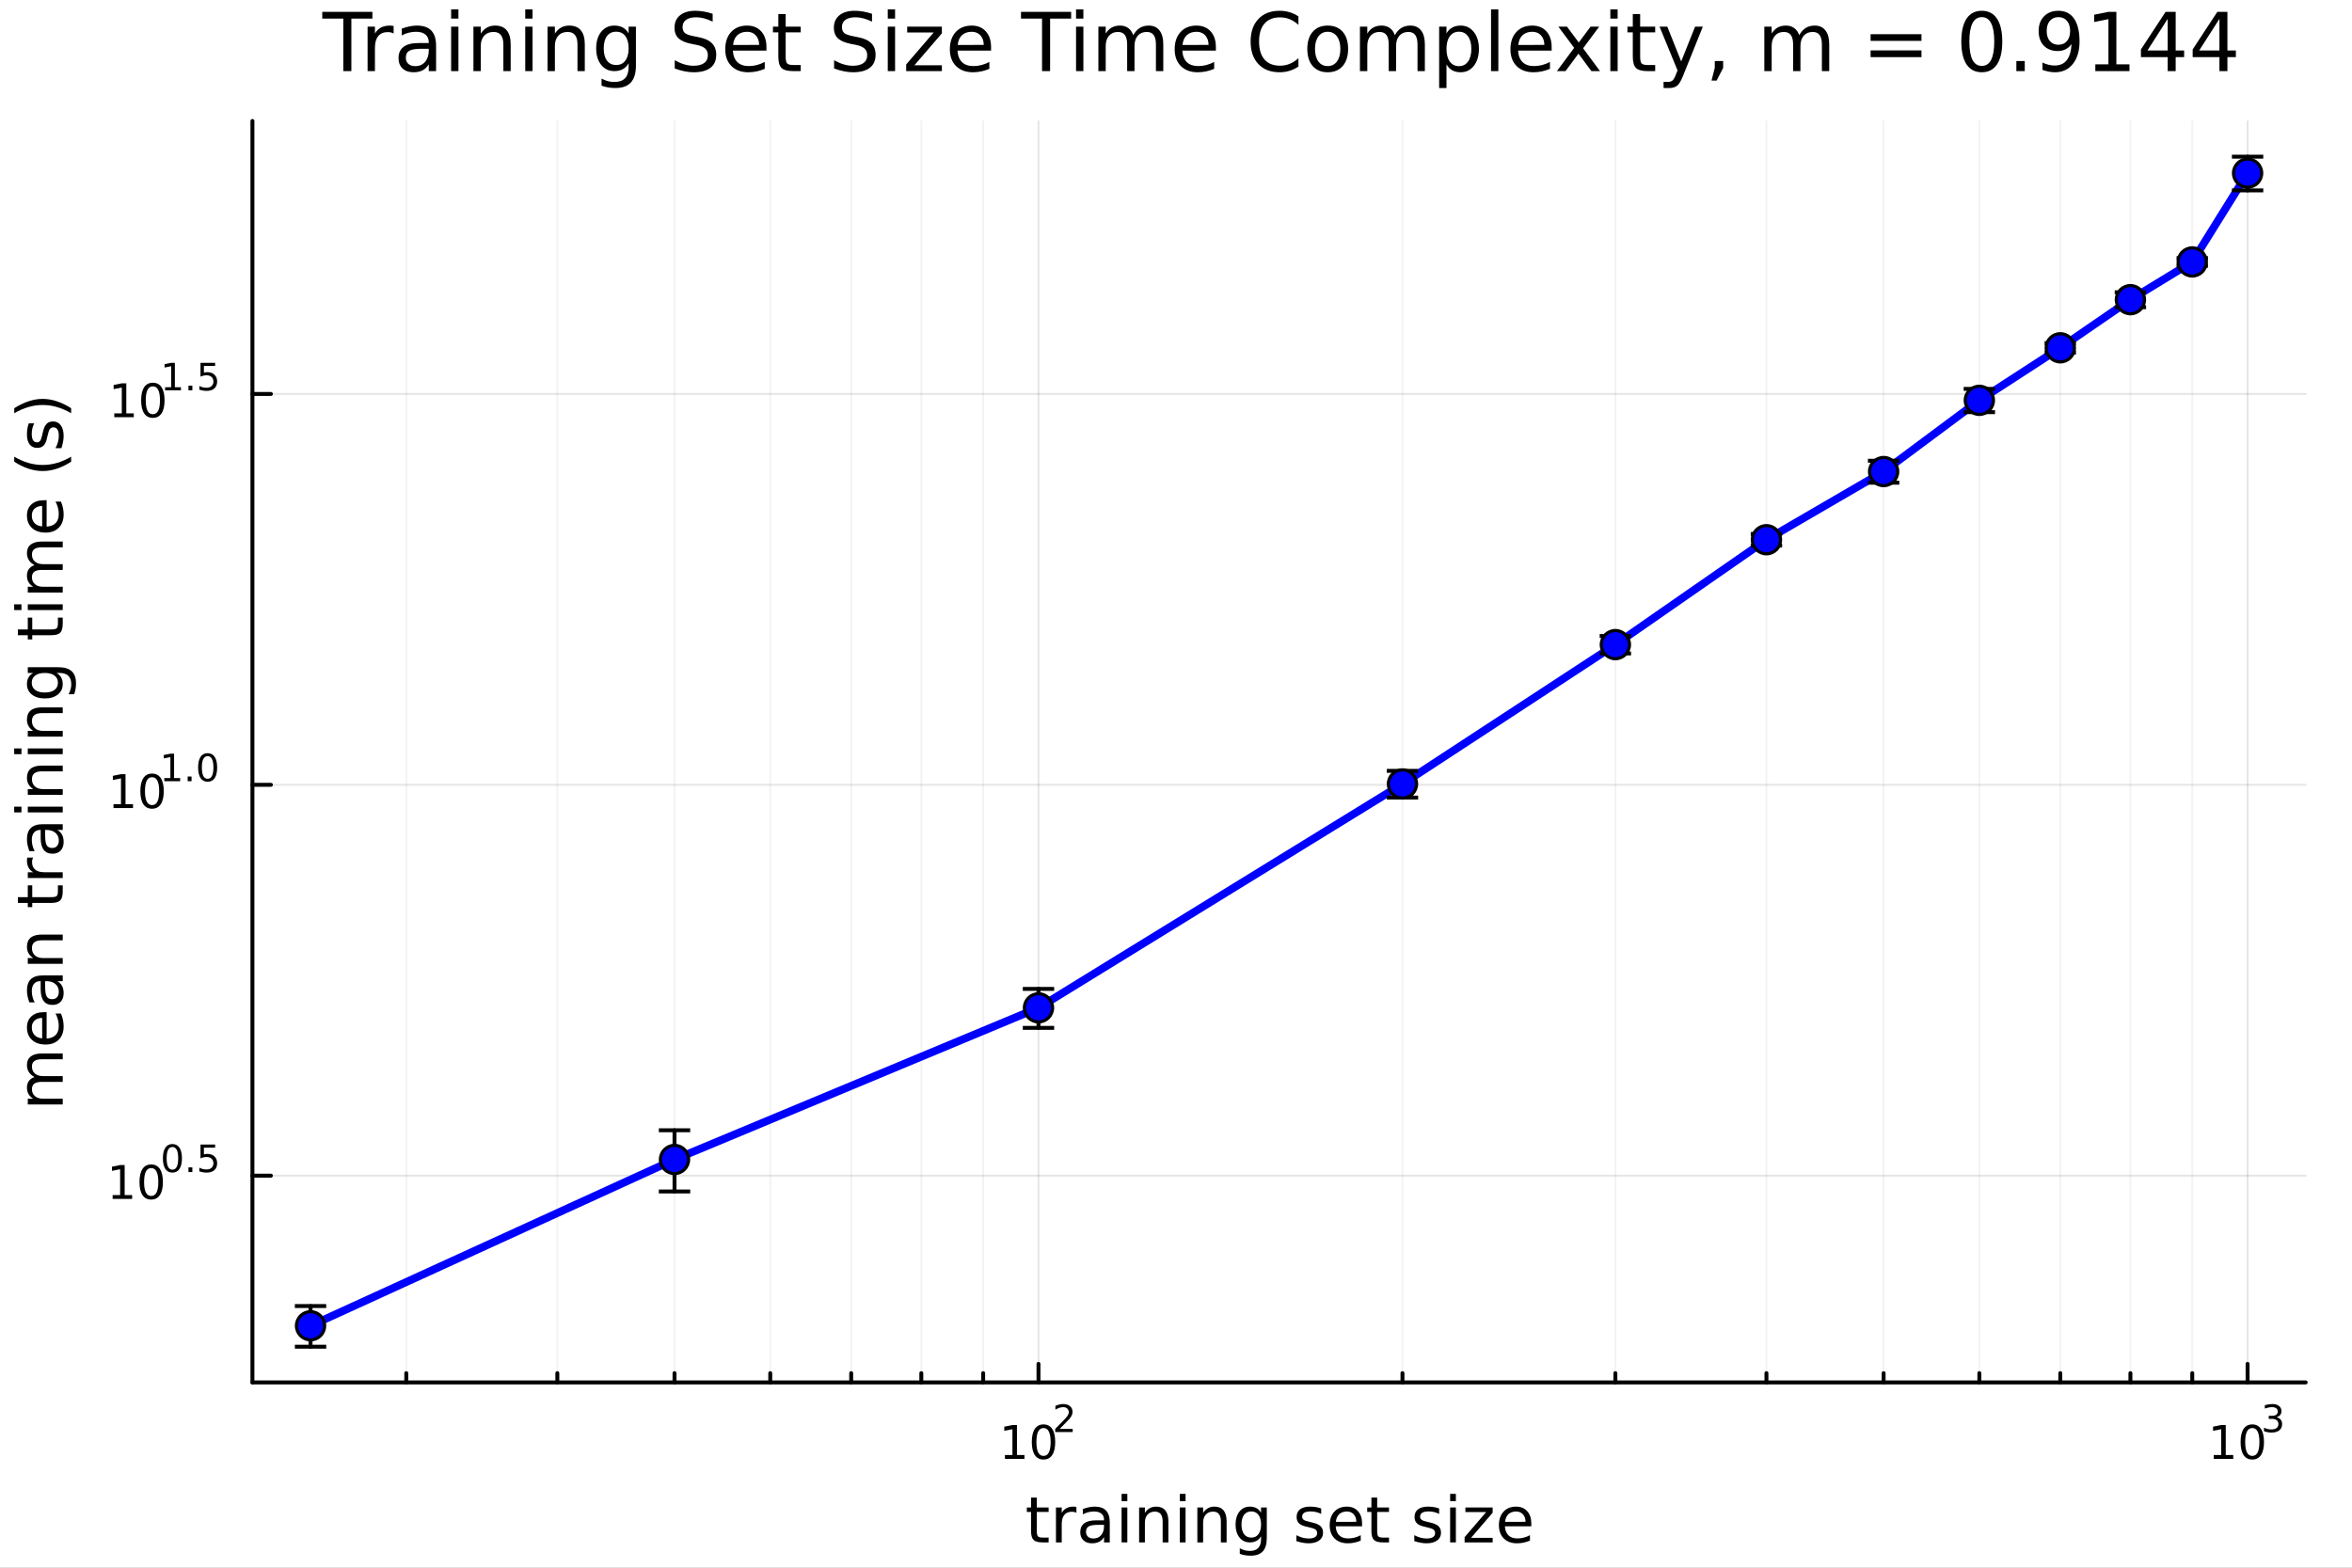 <?xml version="1.0" encoding="utf-8"?>
<svg xmlns="http://www.w3.org/2000/svg" xmlns:xlink="http://www.w3.org/1999/xlink" width="600" height="400" viewBox="0 0 2400 1600">
<rect x="0" y="0" width="2400" height="1600" fill="#808080" stroke="none"/>
<defs>
  <clipPath id="clip460">
    <rect x="0" y="0" width="2400" height="1600"/>
  </clipPath>
</defs>
<path clip-path="url(#clip460)" d="M0 1600 L2400 1600 L2400 0 L0 0  Z" fill="#ffffff" fill-rule="evenodd" fill-opacity="1"/>
<defs>
  <clipPath id="clip461">
    <rect x="480" y="0" width="1681" height="1600"/>
  </clipPath>
</defs>
<path clip-path="url(#clip460)" d="M257.579 1410.9 L2352.76 1410.9 L2352.76 123.472 L257.579 123.472  Z" fill="#ffffff" fill-rule="evenodd" fill-opacity="1"/>
<defs>
  <clipPath id="clip462">
    <rect x="257" y="123" width="2096" height="1288"/>
  </clipPath>
</defs>
<polyline clip-path="url(#clip462)" style="stroke:#000000; stroke-linecap:round; stroke-linejoin:round; stroke-width:2; stroke-opacity:0.05; fill:none" points="414.568,1410.9 414.568,123.472 "/>
<polyline clip-path="url(#clip462)" style="stroke:#000000; stroke-linecap:round; stroke-linejoin:round; stroke-width:2; stroke-opacity:0.05; fill:none" points="568.714,1410.9 568.714,123.472 "/>
<polyline clip-path="url(#clip462)" style="stroke:#000000; stroke-linecap:round; stroke-linejoin:round; stroke-width:2; stroke-opacity:0.05; fill:none" points="688.28,1410.9 688.28,123.472 "/>
<polyline clip-path="url(#clip462)" style="stroke:#000000; stroke-linecap:round; stroke-linejoin:round; stroke-width:2; stroke-opacity:0.05; fill:none" points="785.971,1410.9 785.971,123.472 "/>
<polyline clip-path="url(#clip462)" style="stroke:#000000; stroke-linecap:round; stroke-linejoin:round; stroke-width:2; stroke-opacity:0.05; fill:none" points="868.569,1410.9 868.569,123.472 "/>
<polyline clip-path="url(#clip462)" style="stroke:#000000; stroke-linecap:round; stroke-linejoin:round; stroke-width:2; stroke-opacity:0.05; fill:none" points="940.118,1410.9 940.118,123.472 "/>
<polyline clip-path="url(#clip462)" style="stroke:#000000; stroke-linecap:round; stroke-linejoin:round; stroke-width:2; stroke-opacity:0.05; fill:none" points="1003.23,1410.9 1003.23,123.472 "/>
<polyline clip-path="url(#clip462)" style="stroke:#000000; stroke-linecap:round; stroke-linejoin:round; stroke-width:2; stroke-opacity:0.05; fill:none" points="1431.09,1410.9 1431.09,123.472 "/>
<polyline clip-path="url(#clip462)" style="stroke:#000000; stroke-linecap:round; stroke-linejoin:round; stroke-width:2; stroke-opacity:0.05; fill:none" points="1648.34,1410.9 1648.34,123.472 "/>
<polyline clip-path="url(#clip462)" style="stroke:#000000; stroke-linecap:round; stroke-linejoin:round; stroke-width:2; stroke-opacity:0.05; fill:none" points="1802.49,1410.9 1802.49,123.472 "/>
<polyline clip-path="url(#clip462)" style="stroke:#000000; stroke-linecap:round; stroke-linejoin:round; stroke-width:2; stroke-opacity:0.05; fill:none" points="1922.06,1410.9 1922.06,123.472 "/>
<polyline clip-path="url(#clip462)" style="stroke:#000000; stroke-linecap:round; stroke-linejoin:round; stroke-width:2; stroke-opacity:0.05; fill:none" points="2019.75,1410.9 2019.75,123.472 "/>
<polyline clip-path="url(#clip462)" style="stroke:#000000; stroke-linecap:round; stroke-linejoin:round; stroke-width:2; stroke-opacity:0.05; fill:none" points="2102.34,1410.9 2102.34,123.472 "/>
<polyline clip-path="url(#clip462)" style="stroke:#000000; stroke-linecap:round; stroke-linejoin:round; stroke-width:2; stroke-opacity:0.05; fill:none" points="2173.89,1410.9 2173.89,123.472 "/>
<polyline clip-path="url(#clip462)" style="stroke:#000000; stroke-linecap:round; stroke-linejoin:round; stroke-width:2; stroke-opacity:0.05; fill:none" points="2237,1410.9 2237,123.472 "/>
<polyline clip-path="url(#clip462)" style="stroke:#000000; stroke-linecap:round; stroke-linejoin:round; stroke-width:2; stroke-opacity:0.1; fill:none" points="1059.68,1410.9 1059.68,123.472 "/>
<polyline clip-path="url(#clip462)" style="stroke:#000000; stroke-linecap:round; stroke-linejoin:round; stroke-width:2; stroke-opacity:0.1; fill:none" points="2293.46,1410.9 2293.46,123.472 "/>
<polyline clip-path="url(#clip462)" style="stroke:#000000; stroke-linecap:round; stroke-linejoin:round; stroke-width:2; stroke-opacity:0.1; fill:none" points="257.579,1199.9 2352.76,1199.9 "/>
<polyline clip-path="url(#clip462)" style="stroke:#000000; stroke-linecap:round; stroke-linejoin:round; stroke-width:2; stroke-opacity:0.1; fill:none" points="257.579,800.989 2352.76,800.989 "/>
<polyline clip-path="url(#clip462)" style="stroke:#000000; stroke-linecap:round; stroke-linejoin:round; stroke-width:2; stroke-opacity:0.1; fill:none" points="257.579,402.074 2352.76,402.074 "/>
<polyline clip-path="url(#clip460)" style="stroke:#000000; stroke-linecap:round; stroke-linejoin:round; stroke-width:4; stroke-opacity:1; fill:none" points="257.579,1410.9 2352.76,1410.9 "/>
<polyline clip-path="url(#clip460)" style="stroke:#000000; stroke-linecap:round; stroke-linejoin:round; stroke-width:4; stroke-opacity:1; fill:none" points="1059.68,1410.9 1059.68,1392 "/>
<polyline clip-path="url(#clip460)" style="stroke:#000000; stroke-linecap:round; stroke-linejoin:round; stroke-width:4; stroke-opacity:1; fill:none" points="2293.46,1410.9 2293.46,1392 "/>
<polyline clip-path="url(#clip460)" style="stroke:#000000; stroke-linecap:round; stroke-linejoin:round; stroke-width:4; stroke-opacity:1; fill:none" points="414.568,1410.9 414.568,1401.45 "/>
<polyline clip-path="url(#clip460)" style="stroke:#000000; stroke-linecap:round; stroke-linejoin:round; stroke-width:4; stroke-opacity:1; fill:none" points="568.714,1410.9 568.714,1401.45 "/>
<polyline clip-path="url(#clip460)" style="stroke:#000000; stroke-linecap:round; stroke-linejoin:round; stroke-width:4; stroke-opacity:1; fill:none" points="688.28,1410.9 688.28,1401.45 "/>
<polyline clip-path="url(#clip460)" style="stroke:#000000; stroke-linecap:round; stroke-linejoin:round; stroke-width:4; stroke-opacity:1; fill:none" points="785.971,1410.9 785.971,1401.45 "/>
<polyline clip-path="url(#clip460)" style="stroke:#000000; stroke-linecap:round; stroke-linejoin:round; stroke-width:4; stroke-opacity:1; fill:none" points="868.569,1410.9 868.569,1401.45 "/>
<polyline clip-path="url(#clip460)" style="stroke:#000000; stroke-linecap:round; stroke-linejoin:round; stroke-width:4; stroke-opacity:1; fill:none" points="940.118,1410.9 940.118,1401.45 "/>
<polyline clip-path="url(#clip460)" style="stroke:#000000; stroke-linecap:round; stroke-linejoin:round; stroke-width:4; stroke-opacity:1; fill:none" points="1003.23,1410.9 1003.23,1401.45 "/>
<polyline clip-path="url(#clip460)" style="stroke:#000000; stroke-linecap:round; stroke-linejoin:round; stroke-width:4; stroke-opacity:1; fill:none" points="1431.09,1410.9 1431.09,1401.45 "/>
<polyline clip-path="url(#clip460)" style="stroke:#000000; stroke-linecap:round; stroke-linejoin:round; stroke-width:4; stroke-opacity:1; fill:none" points="1648.34,1410.9 1648.34,1401.45 "/>
<polyline clip-path="url(#clip460)" style="stroke:#000000; stroke-linecap:round; stroke-linejoin:round; stroke-width:4; stroke-opacity:1; fill:none" points="1802.49,1410.9 1802.49,1401.45 "/>
<polyline clip-path="url(#clip460)" style="stroke:#000000; stroke-linecap:round; stroke-linejoin:round; stroke-width:4; stroke-opacity:1; fill:none" points="1922.06,1410.9 1922.06,1401.45 "/>
<polyline clip-path="url(#clip460)" style="stroke:#000000; stroke-linecap:round; stroke-linejoin:round; stroke-width:4; stroke-opacity:1; fill:none" points="2019.75,1410.9 2019.75,1401.45 "/>
<polyline clip-path="url(#clip460)" style="stroke:#000000; stroke-linecap:round; stroke-linejoin:round; stroke-width:4; stroke-opacity:1; fill:none" points="2102.34,1410.9 2102.34,1401.45 "/>
<polyline clip-path="url(#clip460)" style="stroke:#000000; stroke-linecap:round; stroke-linejoin:round; stroke-width:4; stroke-opacity:1; fill:none" points="2173.89,1410.9 2173.89,1401.45 "/>
<polyline clip-path="url(#clip460)" style="stroke:#000000; stroke-linecap:round; stroke-linejoin:round; stroke-width:4; stroke-opacity:1; fill:none" points="2237,1410.9 2237,1401.45 "/>
<path clip-path="url(#clip460)" d="M1025.46 1485.02 L1033.09 1485.02 L1033.09 1458.66 L1024.78 1460.32 L1024.78 1456.06 L1033.05 1454.4 L1037.72 1454.4 L1037.72 1485.02 L1045.36 1485.02 L1045.36 1488.96 L1025.46 1488.96 L1025.46 1485.02 Z" fill="#000000" fill-rule="nonzero" fill-opacity="1" /><path clip-path="url(#clip460)" d="M1064.81 1457.48 Q1061.2 1457.48 1059.37 1461.04 Q1057.56 1464.58 1057.56 1471.71 Q1057.56 1478.82 1059.37 1482.38 Q1061.2 1485.92 1064.81 1485.92 Q1068.44 1485.92 1070.25 1482.38 Q1072.08 1478.82 1072.08 1471.71 Q1072.08 1464.58 1070.25 1461.04 Q1068.44 1457.48 1064.81 1457.48 M1064.81 1453.77 Q1070.62 1453.77 1073.67 1458.38 Q1076.75 1462.96 1076.75 1471.71 Q1076.75 1480.44 1073.67 1485.04 Q1070.62 1489.63 1064.81 1489.63 Q1059 1489.63 1055.92 1485.04 Q1052.86 1480.44 1052.86 1471.71 Q1052.86 1462.96 1055.92 1458.38 Q1059 1453.77 1064.81 1453.77 Z" fill="#000000" fill-rule="nonzero" fill-opacity="1" /><path clip-path="url(#clip460)" d="M1081.32 1458.35 L1094.58 1458.35 L1094.58 1461.55 L1076.75 1461.55 L1076.75 1458.35 Q1078.91 1456.11 1082.64 1452.35 Q1086.38 1448.57 1087.34 1447.48 Q1089.16 1445.43 1089.88 1444.02 Q1090.61 1442.59 1090.61 1441.22 Q1090.61 1438.98 1089.03 1437.57 Q1087.47 1436.16 1084.95 1436.16 Q1083.17 1436.16 1081.17 1436.78 Q1079.2 1437.4 1076.94 1438.66 L1076.94 1434.82 Q1079.23 1433.9 1081.23 1433.43 Q1083.22 1432.96 1084.88 1432.96 Q1089.24 1432.96 1091.84 1435.14 Q1094.43 1437.32 1094.43 1440.97 Q1094.43 1442.7 1093.77 1444.26 Q1093.13 1445.8 1091.42 1447.91 Q1090.95 1448.46 1088.43 1451.07 Q1085.91 1453.67 1081.32 1458.35 Z" fill="#000000" fill-rule="nonzero" fill-opacity="1" /><path clip-path="url(#clip460)" d="M2258.9 1485.02 L2266.54 1485.02 L2266.54 1458.66 L2258.23 1460.32 L2258.23 1456.06 L2266.49 1454.4 L2271.17 1454.4 L2271.17 1485.02 L2278.81 1485.02 L2278.81 1488.96 L2258.9 1488.96 L2258.9 1485.02 Z" fill="#000000" fill-rule="nonzero" fill-opacity="1" /><path clip-path="url(#clip460)" d="M2298.25 1457.48 Q2294.64 1457.48 2292.81 1461.04 Q2291.01 1464.58 2291.01 1471.71 Q2291.01 1478.82 2292.81 1482.38 Q2294.64 1485.92 2298.25 1485.92 Q2301.89 1485.92 2303.69 1482.38 Q2305.52 1478.82 2305.52 1471.71 Q2305.52 1464.58 2303.69 1461.04 Q2301.89 1457.48 2298.25 1457.48 M2298.25 1453.77 Q2304.06 1453.77 2307.12 1458.38 Q2310.2 1462.96 2310.2 1471.71 Q2310.2 1480.44 2307.12 1485.04 Q2304.06 1489.63 2298.25 1489.63 Q2292.44 1489.63 2289.36 1485.04 Q2286.31 1480.44 2286.31 1471.71 Q2286.31 1462.96 2289.36 1458.38 Q2292.44 1453.77 2298.25 1453.77 Z" fill="#000000" fill-rule="nonzero" fill-opacity="1" /><path clip-path="url(#clip460)" d="M2322.89 1446.41 Q2325.62 1446.99 2327.14 1448.83 Q2328.69 1450.68 2328.69 1453.38 Q2328.69 1457.54 2325.83 1459.82 Q2322.97 1462.09 2317.7 1462.09 Q2315.93 1462.09 2314.05 1461.73 Q2312.19 1461.4 2310.2 1460.7 L2310.2 1457.03 Q2311.78 1457.95 2313.66 1458.42 Q2315.54 1458.89 2317.59 1458.89 Q2321.16 1458.89 2323.02 1457.48 Q2324.91 1456.07 2324.91 1453.38 Q2324.91 1450.9 2323.16 1449.51 Q2321.43 1448.1 2318.32 1448.1 L2315.05 1448.1 L2315.05 1444.98 L2318.47 1444.98 Q2321.28 1444.98 2322.76 1443.87 Q2324.25 1442.74 2324.25 1440.63 Q2324.25 1438.47 2322.71 1437.32 Q2321.18 1436.16 2318.32 1436.16 Q2316.76 1436.16 2314.98 1436.49 Q2313.19 1436.83 2311.04 1437.55 L2311.04 1434.16 Q2313.21 1433.56 2315.09 1433.26 Q2316.99 1432.96 2318.66 1432.96 Q2322.99 1432.96 2325.51 1434.93 Q2328.03 1436.89 2328.03 1440.24 Q2328.03 1442.57 2326.69 1444.19 Q2325.36 1445.79 2322.89 1446.41 Z" fill="#000000" fill-rule="nonzero" fill-opacity="1" /><path clip-path="url(#clip460)" d="M1057.97 1528.42 L1057.97 1538.54 L1070.03 1538.54 L1070.03 1543.09 L1057.97 1543.09 L1057.97 1562.44 Q1057.97 1566.8 1059.15 1568.04 Q1060.36 1569.28 1064.02 1569.28 L1070.03 1569.28 L1070.03 1574.19 L1064.02 1574.19 Q1057.24 1574.19 1054.66 1571.67 Q1052.08 1569.12 1052.08 1562.44 L1052.08 1543.09 L1047.79 1543.09 L1047.79 1538.54 L1052.08 1538.54 L1052.08 1528.42 L1057.97 1528.42 Z" fill="#000000" fill-rule="nonzero" fill-opacity="1" /><path clip-path="url(#clip460)" d="M1098.39 1544.01 Q1097.41 1543.44 1096.23 1543.18 Q1095.08 1542.9 1093.68 1542.9 Q1088.72 1542.9 1086.04 1546.14 Q1083.4 1549.36 1083.4 1555.41 L1083.4 1574.19 L1077.51 1574.19 L1077.51 1538.54 L1083.4 1538.54 L1083.4 1544.08 Q1085.25 1540.83 1088.21 1539.27 Q1091.17 1537.68 1095.4 1537.68 Q1096.01 1537.68 1096.74 1537.77 Q1097.47 1537.84 1098.36 1538 L1098.39 1544.01 Z" fill="#000000" fill-rule="nonzero" fill-opacity="1" /><path clip-path="url(#clip460)" d="M1120.74 1556.27 Q1113.64 1556.27 1110.9 1557.89 Q1108.16 1559.51 1108.16 1563.43 Q1108.16 1566.55 1110.2 1568.39 Q1112.27 1570.21 1115.8 1570.21 Q1120.67 1570.21 1123.6 1566.77 Q1126.56 1563.3 1126.56 1557.57 L1126.56 1556.27 L1120.74 1556.27 M1132.42 1553.85 L1132.42 1574.19 L1126.56 1574.19 L1126.56 1568.77 Q1124.56 1572.02 1121.56 1573.58 Q1118.57 1575.11 1114.24 1575.11 Q1108.77 1575.11 1105.52 1572.05 Q1102.31 1568.97 1102.31 1563.81 Q1102.31 1557.79 1106.32 1554.74 Q1110.36 1551.68 1118.35 1551.68 L1126.56 1551.68 L1126.56 1551.11 Q1126.56 1547.07 1123.89 1544.87 Q1121.25 1542.64 1116.44 1542.64 Q1113.38 1542.64 1110.49 1543.38 Q1107.59 1544.11 1104.92 1545.57 L1104.92 1540.16 Q1108.13 1538.92 1111.16 1538.31 Q1114.18 1537.68 1117.04 1537.68 Q1124.78 1537.68 1128.6 1541.69 Q1132.42 1545.7 1132.42 1553.85 Z" fill="#000000" fill-rule="nonzero" fill-opacity="1" /><path clip-path="url(#clip460)" d="M1144.48 1538.54 L1150.34 1538.54 L1150.34 1574.19 L1144.48 1574.19 L1144.48 1538.54 M1144.48 1524.66 L1150.34 1524.66 L1150.34 1532.08 L1144.48 1532.08 L1144.48 1524.66 Z" fill="#000000" fill-rule="nonzero" fill-opacity="1" /><path clip-path="url(#clip460)" d="M1192.22 1552.67 L1192.22 1574.19 L1186.37 1574.19 L1186.37 1552.86 Q1186.37 1547.8 1184.39 1545.29 Q1182.42 1542.77 1178.47 1542.77 Q1173.73 1542.77 1170.99 1545.79 Q1168.26 1548.82 1168.26 1554.04 L1168.26 1574.19 L1162.37 1574.19 L1162.37 1538.54 L1168.26 1538.54 L1168.26 1544.08 Q1170.36 1540.86 1173.19 1539.27 Q1176.05 1537.68 1179.78 1537.68 Q1185.92 1537.68 1189.07 1541.5 Q1192.22 1545.29 1192.22 1552.67 Z" fill="#000000" fill-rule="nonzero" fill-opacity="1" /><path clip-path="url(#clip460)" d="M1203.9 1538.54 L1209.76 1538.54 L1209.76 1574.19 L1203.9 1574.19 L1203.9 1538.54 M1203.9 1524.66 L1209.76 1524.66 L1209.76 1532.08 L1203.9 1532.08 L1203.9 1524.66 Z" fill="#000000" fill-rule="nonzero" fill-opacity="1" /><path clip-path="url(#clip460)" d="M1251.65 1552.67 L1251.65 1574.19 L1245.79 1574.19 L1245.79 1552.86 Q1245.79 1547.8 1243.82 1545.29 Q1241.84 1542.77 1237.9 1542.77 Q1233.16 1542.77 1230.42 1545.79 Q1227.68 1548.82 1227.68 1554.04 L1227.68 1574.19 L1221.79 1574.19 L1221.79 1538.54 L1227.68 1538.54 L1227.68 1544.08 Q1229.78 1540.86 1232.61 1539.27 Q1235.48 1537.68 1239.2 1537.68 Q1245.35 1537.68 1248.5 1541.5 Q1251.65 1545.29 1251.65 1552.67 Z" fill="#000000" fill-rule="nonzero" fill-opacity="1" /><path clip-path="url(#clip460)" d="M1286.79 1555.95 Q1286.79 1549.58 1284.14 1546.08 Q1281.53 1542.58 1276.79 1542.58 Q1272.08 1542.58 1269.44 1546.08 Q1266.83 1549.58 1266.83 1555.95 Q1266.83 1562.28 1269.44 1565.78 Q1272.08 1569.28 1276.79 1569.28 Q1281.53 1569.28 1284.14 1565.78 Q1286.79 1562.28 1286.79 1555.95 M1292.64 1569.76 Q1292.64 1578.86 1288.6 1583.29 Q1284.56 1587.74 1276.22 1587.74 Q1273.13 1587.74 1270.39 1587.27 Q1267.66 1586.82 1265.08 1585.87 L1265.08 1580.17 Q1267.66 1581.57 1270.17 1582.24 Q1272.69 1582.91 1275.3 1582.91 Q1281.06 1582.91 1283.92 1579.88 Q1286.79 1576.89 1286.79 1570.81 L1286.79 1567.92 Q1284.97 1571.07 1282.14 1572.63 Q1279.31 1574.19 1275.36 1574.19 Q1268.8 1574.19 1264.79 1569.19 Q1260.78 1564.19 1260.78 1555.95 Q1260.78 1547.67 1264.79 1542.68 Q1268.8 1537.68 1275.36 1537.68 Q1279.31 1537.68 1282.14 1539.24 Q1284.97 1540.8 1286.79 1543.95 L1286.79 1538.54 L1292.64 1538.54 L1292.64 1569.76 Z" fill="#000000" fill-rule="nonzero" fill-opacity="1" /><path clip-path="url(#clip460)" d="M1348.15 1539.59 L1348.15 1545.13 Q1345.67 1543.85 1343 1543.22 Q1340.32 1542.58 1337.46 1542.58 Q1333.1 1542.58 1330.9 1543.92 Q1328.74 1545.25 1328.74 1547.93 Q1328.74 1549.96 1330.3 1551.14 Q1331.86 1552.29 1336.57 1553.34 L1338.57 1553.78 Q1344.81 1555.12 1347.42 1557.57 Q1350.06 1559.99 1350.06 1564.35 Q1350.06 1569.32 1346.11 1572.21 Q1342.2 1575.11 1335.32 1575.11 Q1332.46 1575.11 1329.34 1574.54 Q1326.25 1573.99 1322.82 1572.88 L1322.82 1566.83 Q1326.06 1568.52 1329.21 1569.38 Q1332.36 1570.21 1335.45 1570.21 Q1339.59 1570.21 1341.82 1568.81 Q1344.05 1567.37 1344.05 1564.8 Q1344.05 1562.41 1342.42 1561.14 Q1340.83 1559.86 1335.39 1558.68 L1333.35 1558.21 Q1327.91 1557.06 1325.49 1554.71 Q1323.07 1552.32 1323.07 1548.18 Q1323.07 1543.15 1326.64 1540.42 Q1330.2 1537.68 1336.76 1537.68 Q1340 1537.68 1342.87 1538.16 Q1345.73 1538.63 1348.15 1539.59 Z" fill="#000000" fill-rule="nonzero" fill-opacity="1" /><path clip-path="url(#clip460)" d="M1389.88 1554.9 L1389.88 1557.76 L1362.95 1557.76 Q1363.33 1563.81 1366.58 1566.99 Q1369.86 1570.14 1375.68 1570.14 Q1379.06 1570.14 1382.21 1569.32 Q1385.39 1568.49 1388.51 1566.83 L1388.51 1572.37 Q1385.36 1573.71 1382.05 1574.41 Q1378.74 1575.11 1375.33 1575.11 Q1366.8 1575.11 1361.81 1570.14 Q1356.84 1565.18 1356.84 1556.71 Q1356.84 1547.96 1361.55 1542.83 Q1366.29 1537.68 1374.31 1537.68 Q1381.51 1537.68 1385.68 1542.33 Q1389.88 1546.94 1389.88 1554.9 M1384.02 1553.18 Q1383.96 1548.37 1381.32 1545.51 Q1378.71 1542.64 1374.38 1542.64 Q1369.48 1542.64 1366.52 1545.41 Q1363.59 1548.18 1363.14 1553.21 L1384.02 1553.18 Z" fill="#000000" fill-rule="nonzero" fill-opacity="1" /><path clip-path="url(#clip460)" d="M1405.28 1528.42 L1405.28 1538.54 L1417.35 1538.54 L1417.35 1543.09 L1405.28 1543.09 L1405.28 1562.44 Q1405.28 1566.8 1406.46 1568.04 Q1407.67 1569.28 1411.33 1569.28 L1417.35 1569.28 L1417.35 1574.19 L1411.33 1574.19 Q1404.55 1574.19 1401.97 1571.67 Q1399.4 1569.12 1399.4 1562.44 L1399.4 1543.09 L1395.1 1543.09 L1395.1 1538.54 L1399.4 1538.54 L1399.4 1528.42 L1405.28 1528.42 Z" fill="#000000" fill-rule="nonzero" fill-opacity="1" /><path clip-path="url(#clip460)" d="M1468.5 1539.59 L1468.5 1545.13 Q1466.01 1543.85 1463.34 1543.22 Q1460.67 1542.58 1457.8 1542.58 Q1453.44 1542.58 1451.24 1543.92 Q1449.08 1545.25 1449.08 1547.93 Q1449.08 1549.96 1450.64 1551.14 Q1452.2 1552.29 1456.91 1553.34 L1458.92 1553.78 Q1465.15 1555.12 1467.76 1557.57 Q1470.41 1559.99 1470.41 1564.35 Q1470.41 1569.32 1466.46 1572.21 Q1462.54 1575.11 1455.67 1575.11 Q1452.8 1575.11 1449.68 1574.54 Q1446.6 1573.99 1443.16 1572.88 L1443.16 1566.83 Q1446.41 1568.52 1449.56 1569.38 Q1452.71 1570.21 1455.8 1570.21 Q1459.93 1570.21 1462.16 1568.81 Q1464.39 1567.37 1464.39 1564.8 Q1464.39 1562.41 1462.77 1561.14 Q1461.17 1559.86 1455.73 1558.68 L1453.7 1558.21 Q1448.25 1557.06 1445.83 1554.71 Q1443.41 1552.32 1443.41 1548.18 Q1443.41 1543.15 1446.98 1540.42 Q1450.54 1537.68 1457.1 1537.68 Q1460.35 1537.68 1463.21 1538.16 Q1466.08 1538.63 1468.5 1539.59 Z" fill="#000000" fill-rule="nonzero" fill-opacity="1" /><path clip-path="url(#clip460)" d="M1479.73 1538.54 L1485.59 1538.54 L1485.59 1574.19 L1479.73 1574.19 L1479.73 1538.54 M1479.73 1524.66 L1485.59 1524.66 L1485.59 1532.08 L1479.73 1532.08 L1479.73 1524.66 Z" fill="#000000" fill-rule="nonzero" fill-opacity="1" /><path clip-path="url(#clip460)" d="M1495.3 1538.54 L1523.11 1538.54 L1523.11 1543.88 L1501.09 1569.51 L1523.11 1569.51 L1523.11 1574.19 L1494.5 1574.19 L1494.5 1568.84 L1516.52 1543.22 L1495.3 1543.22 L1495.3 1538.54 Z" fill="#000000" fill-rule="nonzero" fill-opacity="1" /><path clip-path="url(#clip460)" d="M1562.55 1554.9 L1562.55 1557.76 L1535.62 1557.76 Q1536 1563.81 1539.25 1566.99 Q1542.53 1570.14 1548.35 1570.14 Q1551.73 1570.14 1554.88 1569.32 Q1558.06 1568.49 1561.18 1566.83 L1561.18 1572.37 Q1558.03 1573.71 1554.72 1574.41 Q1551.41 1575.11 1548 1575.11 Q1539.47 1575.11 1534.48 1570.14 Q1529.51 1565.18 1529.51 1556.71 Q1529.51 1547.96 1534.22 1542.83 Q1538.96 1537.68 1546.98 1537.68 Q1554.18 1537.68 1558.35 1542.33 Q1562.55 1546.94 1562.55 1554.9 M1556.69 1553.18 Q1556.63 1548.37 1553.99 1545.51 Q1551.38 1542.64 1547.05 1542.64 Q1542.15 1542.64 1539.19 1545.41 Q1536.26 1548.18 1535.81 1553.21 L1556.69 1553.18 Z" fill="#000000" fill-rule="nonzero" fill-opacity="1" /><polyline clip-path="url(#clip460)" style="stroke:#000000; stroke-linecap:round; stroke-linejoin:round; stroke-width:4; stroke-opacity:1; fill:none" points="257.579,1410.9 257.579,123.472 "/>
<polyline clip-path="url(#clip460)" style="stroke:#000000; stroke-linecap:round; stroke-linejoin:round; stroke-width:4; stroke-opacity:1; fill:none" points="257.579,1199.9 276.476,1199.9 "/>
<polyline clip-path="url(#clip460)" style="stroke:#000000; stroke-linecap:round; stroke-linejoin:round; stroke-width:4; stroke-opacity:1; fill:none" points="257.579,800.989 276.476,800.989 "/>
<polyline clip-path="url(#clip460)" style="stroke:#000000; stroke-linecap:round; stroke-linejoin:round; stroke-width:4; stroke-opacity:1; fill:none" points="257.579,402.074 276.476,402.074 "/>
<path clip-path="url(#clip460)" d="M114.931 1219.7 L122.57 1219.7 L122.57 1193.33 L114.26 1195 L114.26 1190.74 L122.524 1189.07 L127.2 1189.07 L127.2 1219.7 L134.839 1219.7 L134.839 1223.63 L114.931 1223.63 L114.931 1219.7 Z" fill="#000000" fill-rule="nonzero" fill-opacity="1" /><path clip-path="url(#clip460)" d="M154.283 1192.15 Q150.672 1192.15 148.843 1195.71 Q147.038 1199.26 147.038 1206.39 Q147.038 1213.49 148.843 1217.06 Q150.672 1220.6 154.283 1220.6 Q157.917 1220.6 159.723 1217.06 Q161.552 1213.49 161.552 1206.39 Q161.552 1199.26 159.723 1195.71 Q157.917 1192.15 154.283 1192.15 M154.283 1188.45 Q160.093 1188.45 163.149 1193.05 Q166.227 1197.64 166.227 1206.39 Q166.227 1215.11 163.149 1219.72 Q160.093 1224.3 154.283 1224.3 Q148.473 1224.3 145.394 1219.72 Q142.339 1215.11 142.339 1206.39 Q142.339 1197.64 145.394 1193.05 Q148.473 1188.45 154.283 1188.45 Z" fill="#000000" fill-rule="nonzero" fill-opacity="1" /><path clip-path="url(#clip460)" d="M175.932 1170.64 Q172.998 1170.64 171.512 1173.54 Q170.045 1176.42 170.045 1182.21 Q170.045 1187.98 171.512 1190.88 Q172.998 1193.76 175.932 1193.76 Q178.885 1193.76 180.352 1190.88 Q181.838 1187.98 181.838 1182.21 Q181.838 1176.42 180.352 1173.54 Q178.885 1170.64 175.932 1170.64 M175.932 1167.63 Q180.653 1167.63 183.136 1171.38 Q185.637 1175.1 185.637 1182.21 Q185.637 1189.3 183.136 1193.04 Q180.653 1196.77 175.932 1196.77 Q171.212 1196.77 168.71 1193.04 Q166.227 1189.3 166.227 1182.21 Q166.227 1175.1 168.71 1171.38 Q171.212 1167.63 175.932 1167.63 Z" fill="#000000" fill-rule="nonzero" fill-opacity="1" /><path clip-path="url(#clip460)" d="M192.314 1191.44 L196.282 1191.44 L196.282 1196.22 L192.314 1196.22 L192.314 1191.44 Z" fill="#000000" fill-rule="nonzero" fill-opacity="1" /><path clip-path="url(#clip460)" d="M204.595 1168.14 L219.51 1168.14 L219.51 1171.34 L208.075 1171.34 L208.075 1178.22 Q208.902 1177.94 209.73 1177.81 Q210.557 1177.66 211.385 1177.66 Q216.087 1177.66 218.833 1180.23 Q221.579 1182.81 221.579 1187.21 Q221.579 1191.74 218.758 1194.26 Q215.936 1196.77 210.802 1196.77 Q209.034 1196.77 207.191 1196.46 Q205.366 1196.16 203.41 1195.56 L203.41 1191.74 Q205.103 1192.67 206.909 1193.12 Q208.714 1193.57 210.727 1193.57 Q213.98 1193.57 215.88 1191.86 Q217.78 1190.15 217.78 1187.21 Q217.78 1184.28 215.88 1182.57 Q213.98 1180.85 210.727 1180.85 Q209.203 1180.85 207.68 1181.19 Q206.175 1181.53 204.595 1182.25 L204.595 1168.14 Z" fill="#000000" fill-rule="nonzero" fill-opacity="1" /><path clip-path="url(#clip460)" d="M115.815 820.781 L123.454 820.781 L123.454 794.416 L115.144 796.082 L115.144 791.823 L123.408 790.156 L128.084 790.156 L128.084 820.781 L135.723 820.781 L135.723 824.716 L115.815 824.716 L115.815 820.781 Z" fill="#000000" fill-rule="nonzero" fill-opacity="1" /><path clip-path="url(#clip460)" d="M155.167 793.235 Q151.556 793.235 149.727 796.8 Q147.922 800.341 147.922 807.471 Q147.922 814.577 149.727 818.142 Q151.556 821.684 155.167 821.684 Q158.801 821.684 160.607 818.142 Q162.436 814.577 162.436 807.471 Q162.436 800.341 160.607 796.8 Q158.801 793.235 155.167 793.235 M155.167 789.531 Q160.977 789.531 164.033 794.138 Q167.111 798.721 167.111 807.471 Q167.111 816.198 164.033 820.804 Q160.977 825.388 155.167 825.388 Q149.357 825.388 146.278 820.804 Q143.223 816.198 143.223 807.471 Q143.223 798.721 146.278 794.138 Q149.357 789.531 155.167 789.531 Z" fill="#000000" fill-rule="nonzero" fill-opacity="1" /><path clip-path="url(#clip460)" d="M167.657 794.109 L173.863 794.109 L173.863 772.687 L167.111 774.041 L167.111 770.58 L173.826 769.226 L177.625 769.226 L177.625 794.109 L183.832 794.109 L183.832 797.306 L167.657 797.306 L167.657 794.109 Z" fill="#000000" fill-rule="nonzero" fill-opacity="1" /><path clip-path="url(#clip460)" d="M191.505 792.529 L195.474 792.529 L195.474 797.306 L191.505 797.306 L191.505 792.529 Z" fill="#000000" fill-rule="nonzero" fill-opacity="1" /><path clip-path="url(#clip460)" d="M211.874 771.727 Q208.94 771.727 207.454 774.624 Q205.987 777.501 205.987 783.294 Q205.987 789.068 207.454 791.965 Q208.94 794.842 211.874 794.842 Q214.827 794.842 216.294 791.965 Q217.78 789.068 217.78 783.294 Q217.78 777.501 216.294 774.624 Q214.827 771.727 211.874 771.727 M211.874 768.718 Q216.595 768.718 219.077 772.461 Q221.579 776.185 221.579 783.294 Q221.579 790.385 219.077 794.127 Q216.595 797.851 211.874 797.851 Q207.153 797.851 204.652 794.127 Q202.169 790.385 202.169 783.294 Q202.169 776.185 204.652 772.461 Q207.153 768.718 211.874 768.718 Z" fill="#000000" fill-rule="nonzero" fill-opacity="1" /><path clip-path="url(#clip460)" d="M116.624 421.867 L124.263 421.867 L124.263 395.501 L115.953 397.168 L115.953 392.909 L124.217 391.242 L128.893 391.242 L128.893 421.867 L136.531 421.867 L136.531 425.802 L116.624 425.802 L116.624 421.867 Z" fill="#000000" fill-rule="nonzero" fill-opacity="1" /><path clip-path="url(#clip460)" d="M155.976 394.321 Q152.365 394.321 150.536 397.885 Q148.73 401.427 148.73 408.557 Q148.73 415.663 150.536 419.228 Q152.365 422.77 155.976 422.77 Q159.61 422.77 161.416 419.228 Q163.244 415.663 163.244 408.557 Q163.244 401.427 161.416 397.885 Q159.61 394.321 155.976 394.321 M155.976 390.617 Q161.786 390.617 164.841 395.223 Q167.92 399.807 167.92 408.557 Q167.92 417.284 164.841 421.89 Q161.786 426.473 155.976 426.473 Q150.166 426.473 147.087 421.89 Q144.031 417.284 144.031 408.557 Q144.031 399.807 147.087 395.223 Q150.166 390.617 155.976 390.617 Z" fill="#000000" fill-rule="nonzero" fill-opacity="1" /><path clip-path="url(#clip460)" d="M168.466 395.194 L174.672 395.194 L174.672 373.772 L167.92 375.126 L167.92 371.666 L174.635 370.312 L178.434 370.312 L178.434 395.194 L184.64 395.194 L184.64 398.392 L168.466 398.392 L168.466 395.194 Z" fill="#000000" fill-rule="nonzero" fill-opacity="1" /><path clip-path="url(#clip460)" d="M192.314 393.614 L196.282 393.614 L196.282 398.392 L192.314 398.392 L192.314 393.614 Z" fill="#000000" fill-rule="nonzero" fill-opacity="1" /><path clip-path="url(#clip460)" d="M204.595 370.312 L219.51 370.312 L219.51 373.509 L208.075 373.509 L208.075 380.393 Q208.902 380.11 209.73 379.979 Q210.557 379.828 211.385 379.828 Q216.087 379.828 218.833 382.405 Q221.579 384.982 221.579 389.383 Q221.579 393.915 218.758 396.436 Q215.936 398.937 210.802 398.937 Q209.034 398.937 207.191 398.636 Q205.366 398.335 203.41 397.733 L203.41 393.915 Q205.103 394.837 206.909 395.288 Q208.714 395.74 210.727 395.74 Q213.98 395.74 215.88 394.028 Q217.78 392.317 217.78 389.383 Q217.78 386.449 215.88 384.737 Q213.98 383.026 210.727 383.026 Q209.203 383.026 207.68 383.364 Q206.175 383.703 204.595 384.417 L204.595 370.312 Z" fill="#000000" fill-rule="nonzero" fill-opacity="1" /><path clip-path="url(#clip460)" d="M35.199 1099.27 Q31.253 1097.07 29.375 1094.02 Q27.497 1090.96 27.497 1086.82 Q27.497 1081.25 31.412 1078.23 Q35.295 1075.21 42.488 1075.21 L64.004 1075.21 L64.004 1081.09 L42.679 1081.09 Q37.555 1081.09 35.072 1082.91 Q32.589 1084.72 32.589 1088.45 Q32.589 1093 35.613 1095.64 Q38.637 1098.28 43.857 1098.28 L64.004 1098.28 L64.004 1104.17 L42.679 1104.17 Q37.523 1104.17 35.072 1105.98 Q32.589 1107.8 32.589 1111.59 Q32.589 1116.07 35.645 1118.71 Q38.669 1121.36 43.857 1121.36 L64.004 1121.36 L64.004 1127.24 L28.356 1127.24 L28.356 1121.36 L33.894 1121.36 Q30.616 1119.35 29.056 1116.55 Q27.497 1113.75 27.497 1109.9 Q27.497 1106.02 29.47 1103.31 Q31.444 1100.57 35.199 1099.27 Z" fill="#000000" fill-rule="nonzero" fill-opacity="1" /><path clip-path="url(#clip460)" d="M44.716 1033.03 L47.581 1033.03 L47.581 1059.96 Q53.628 1059.58 56.811 1056.33 Q59.962 1053.05 59.962 1047.23 Q59.962 1043.85 59.134 1040.7 Q58.307 1037.52 56.652 1034.4 L62.19 1034.4 Q63.527 1037.55 64.227 1040.86 Q64.927 1044.17 64.927 1047.58 Q64.927 1056.11 59.962 1061.1 Q54.997 1066.07 46.53 1066.07 Q37.777 1066.07 32.653 1061.36 Q27.497 1056.62 27.497 1048.6 Q27.497 1041.4 32.144 1037.23 Q36.759 1033.03 44.716 1033.03 M42.997 1038.89 Q38.191 1038.95 35.327 1041.59 Q32.462 1044.2 32.462 1048.53 Q32.462 1053.43 35.231 1056.39 Q38 1059.32 43.029 1059.77 L42.997 1038.89 Z" fill="#000000" fill-rule="nonzero" fill-opacity="1" /><path clip-path="url(#clip460)" d="M46.085 1007.22 Q46.085 1014.32 47.708 1017.05 Q49.331 1019.79 53.246 1019.79 Q56.365 1019.79 58.211 1017.75 Q60.026 1015.69 60.026 1012.15 Q60.026 1007.28 56.588 1004.35 Q53.119 1001.39 47.39 1001.39 L46.085 1001.39 L46.085 1007.22 M43.666 995.538 L64.004 995.538 L64.004 1001.39 L58.593 1001.39 Q61.84 1003.4 63.399 1006.39 Q64.927 1009.38 64.927 1013.71 Q64.927 1019.19 61.872 1022.43 Q58.784 1025.65 53.628 1025.65 Q47.612 1025.65 44.557 1021.64 Q41.501 1017.6 41.501 1009.61 L41.501 1001.39 L40.928 1001.39 Q36.886 1001.39 34.69 1004.07 Q32.462 1006.71 32.462 1011.52 Q32.462 1014.57 33.194 1017.47 Q33.926 1020.36 35.39 1023.04 L29.98 1023.04 Q28.738 1019.82 28.133 1016.8 Q27.497 1013.78 27.497 1010.91 Q27.497 1003.18 31.507 999.358 Q35.518 995.538 43.666 995.538 Z" fill="#000000" fill-rule="nonzero" fill-opacity="1" /><path clip-path="url(#clip460)" d="M42.488 953.843 L64.004 953.843 L64.004 959.699 L42.679 959.699 Q37.618 959.699 35.104 961.673 Q32.589 963.646 32.589 967.593 Q32.589 972.335 35.613 975.072 Q38.637 977.81 43.857 977.81 L64.004 977.81 L64.004 983.698 L28.356 983.698 L28.356 977.81 L33.894 977.81 Q30.68 975.709 29.088 972.876 Q27.497 970.012 27.497 966.288 Q27.497 960.145 31.316 956.994 Q35.104 953.843 42.488 953.843 Z" fill="#000000" fill-rule="nonzero" fill-opacity="1" /><path clip-path="url(#clip460)" d="M18.235 915.649 L28.356 915.649 L28.356 903.586 L32.908 903.586 L32.908 915.649 L52.259 915.649 Q56.62 915.649 57.861 914.471 Q59.103 913.261 59.103 909.601 L59.103 903.586 L64.004 903.586 L64.004 909.601 Q64.004 916.381 61.49 918.959 Q58.943 921.537 52.259 921.537 L32.908 921.537 L32.908 925.834 L28.356 925.834 L28.356 921.537 L18.235 921.537 L18.235 915.649 Z" fill="#000000" fill-rule="nonzero" fill-opacity="1" /><path clip-path="url(#clip460)" d="M33.831 875.226 Q33.258 876.213 33.003 877.391 Q32.717 878.537 32.717 879.937 Q32.717 884.902 35.963 887.576 Q39.178 890.218 45.225 890.218 L64.004 890.218 L64.004 896.106 L28.356 896.106 L28.356 890.218 L33.894 890.218 Q30.648 888.372 29.088 885.411 Q27.497 882.451 27.497 878.218 Q27.497 877.613 27.592 876.881 Q27.656 876.149 27.815 875.258 L33.831 875.226 Z" fill="#000000" fill-rule="nonzero" fill-opacity="1" /><path clip-path="url(#clip460)" d="M46.085 852.883 Q46.085 859.98 47.708 862.718 Q49.331 865.455 53.246 865.455 Q56.365 865.455 58.211 863.418 Q60.026 861.349 60.026 857.816 Q60.026 852.946 56.588 850.018 Q53.119 847.058 47.39 847.058 L46.085 847.058 L46.085 852.883 M43.666 841.202 L64.004 841.202 L64.004 847.058 L58.593 847.058 Q61.84 849.063 63.399 852.055 Q64.927 855.047 64.927 859.376 Q64.927 864.85 61.872 868.097 Q58.784 871.311 53.628 871.311 Q47.612 871.311 44.557 867.301 Q41.501 863.259 41.501 855.27 L41.501 847.058 L40.928 847.058 Q36.886 847.058 34.69 849.732 Q32.462 852.373 32.462 857.18 Q32.462 860.235 33.194 863.131 Q33.926 866.028 35.39 868.701 L29.98 868.701 Q28.738 865.487 28.133 862.463 Q27.497 859.439 27.497 856.575 Q27.497 848.84 31.507 845.021 Q35.518 841.202 43.666 841.202 Z" fill="#000000" fill-rule="nonzero" fill-opacity="1" /><path clip-path="url(#clip460)" d="M28.356 829.139 L28.356 823.282 L64.004 823.282 L64.004 829.139 L28.356 829.139 M14.479 829.139 L14.479 823.282 L21.895 823.282 L21.895 829.139 L14.479 829.139 Z" fill="#000000" fill-rule="nonzero" fill-opacity="1" /><path clip-path="url(#clip460)" d="M42.488 781.396 L64.004 781.396 L64.004 787.252 L42.679 787.252 Q37.618 787.252 35.104 789.226 Q32.589 791.199 32.589 795.146 Q32.589 799.888 35.613 802.625 Q38.637 805.363 43.857 805.363 L64.004 805.363 L64.004 811.251 L28.356 811.251 L28.356 805.363 L33.894 805.363 Q30.68 803.262 29.088 800.429 Q27.497 797.565 27.497 793.841 Q27.497 787.698 31.316 784.547 Q35.104 781.396 42.488 781.396 Z" fill="#000000" fill-rule="nonzero" fill-opacity="1" /><path clip-path="url(#clip460)" d="M28.356 769.715 L28.356 763.858 L64.004 763.858 L64.004 769.715 L28.356 769.715 M14.479 769.715 L14.479 763.858 L21.895 763.858 L21.895 769.715 L14.479 769.715 Z" fill="#000000" fill-rule="nonzero" fill-opacity="1" /><path clip-path="url(#clip460)" d="M42.488 721.972 L64.004 721.972 L64.004 727.828 L42.679 727.828 Q37.618 727.828 35.104 729.802 Q32.589 731.775 32.589 735.722 Q32.589 740.464 35.613 743.202 Q38.637 745.939 43.857 745.939 L64.004 745.939 L64.004 751.827 L28.356 751.827 L28.356 745.939 L33.894 745.939 Q30.68 743.838 29.088 741.005 Q27.497 738.141 27.497 734.417 Q27.497 728.274 31.316 725.123 Q35.104 721.972 42.488 721.972 Z" fill="#000000" fill-rule="nonzero" fill-opacity="1" /><path clip-path="url(#clip460)" d="M45.766 686.833 Q39.401 686.833 35.9 689.475 Q32.398 692.085 32.398 696.827 Q32.398 701.538 35.9 704.18 Q39.401 706.79 45.766 706.79 Q52.1 706.79 55.601 704.18 Q59.103 701.538 59.103 696.827 Q59.103 692.085 55.601 689.475 Q52.1 686.833 45.766 686.833 M59.58 680.977 Q68.683 680.977 73.107 685.019 Q77.563 689.061 77.563 697.4 Q77.563 700.488 77.086 703.225 Q76.64 705.962 75.685 708.54 L69.988 708.54 Q71.388 705.962 72.057 703.448 Q72.725 700.933 72.725 698.323 Q72.725 692.562 69.701 689.698 Q66.71 686.833 60.63 686.833 L57.734 686.833 Q60.885 688.647 62.445 691.48 Q64.004 694.313 64.004 698.26 Q64.004 704.816 59.007 708.827 Q54.01 712.837 45.766 712.837 Q37.491 712.837 32.494 708.827 Q27.497 704.816 27.497 698.26 Q27.497 694.313 29.056 691.48 Q30.616 688.647 33.767 686.833 L28.356 686.833 L28.356 680.977 L59.58 680.977 Z" fill="#000000" fill-rule="nonzero" fill-opacity="1" /><path clip-path="url(#clip460)" d="M18.235 642.401 L28.356 642.401 L28.356 630.338 L32.908 630.338 L32.908 642.401 L52.259 642.401 Q56.62 642.401 57.861 641.223 Q59.103 640.013 59.103 636.353 L59.103 630.338 L64.004 630.338 L64.004 636.353 Q64.004 643.133 61.49 645.711 Q58.943 648.289 52.259 648.289 L32.908 648.289 L32.908 652.586 L28.356 652.586 L28.356 648.289 L18.235 648.289 L18.235 642.401 Z" fill="#000000" fill-rule="nonzero" fill-opacity="1" /><path clip-path="url(#clip460)" d="M28.356 622.635 L28.356 616.779 L64.004 616.779 L64.004 622.635 L28.356 622.635 M14.479 622.635 L14.479 616.779 L21.895 616.779 L21.895 622.635 L14.479 622.635 Z" fill="#000000" fill-rule="nonzero" fill-opacity="1" /><path clip-path="url(#clip460)" d="M35.199 576.77 Q31.253 574.574 29.375 571.518 Q27.497 568.463 27.497 564.325 Q27.497 558.755 31.412 555.732 Q35.295 552.708 42.488 552.708 L64.004 552.708 L64.004 558.596 L42.679 558.596 Q37.555 558.596 35.072 560.41 Q32.589 562.225 32.589 565.948 Q32.589 570.5 35.613 573.142 Q38.637 575.784 43.857 575.784 L64.004 575.784 L64.004 581.672 L42.679 581.672 Q37.523 581.672 35.072 583.486 Q32.589 585.3 32.589 589.088 Q32.589 593.576 35.645 596.217 Q38.669 598.859 43.857 598.859 L64.004 598.859 L64.004 604.747 L28.356 604.747 L28.356 598.859 L33.894 598.859 Q30.616 596.854 29.056 594.053 Q27.497 591.252 27.497 587.401 Q27.497 583.518 29.47 580.812 Q31.444 578.075 35.199 576.77 Z" fill="#000000" fill-rule="nonzero" fill-opacity="1" /><path clip-path="url(#clip460)" d="M44.716 510.535 L47.581 510.535 L47.581 537.462 Q53.628 537.08 56.811 533.833 Q59.962 530.555 59.962 524.731 Q59.962 521.357 59.134 518.206 Q58.307 515.023 56.652 511.904 L62.19 511.904 Q63.527 515.055 64.227 518.365 Q64.927 521.675 64.927 525.081 Q64.927 533.611 59.962 538.608 Q54.997 543.573 46.53 543.573 Q37.777 543.573 32.653 538.862 Q27.497 534.12 27.497 526.099 Q27.497 518.906 32.144 514.736 Q36.759 510.535 44.716 510.535 M42.997 516.391 Q38.191 516.455 35.327 519.097 Q32.462 521.707 32.462 526.036 Q32.462 530.937 35.231 533.897 Q38 536.825 43.029 537.271 L42.997 516.391 Z" fill="#000000" fill-rule="nonzero" fill-opacity="1" /><path clip-path="url(#clip460)" d="M14.543 466.134 Q21.863 470.399 29.025 472.468 Q36.186 474.537 43.538 474.537 Q50.891 474.537 58.116 472.468 Q65.309 470.367 72.598 466.134 L72.598 471.227 Q65.118 476.001 57.893 478.388 Q50.668 480.744 43.538 480.744 Q36.441 480.744 29.247 478.388 Q22.054 476.033 14.543 471.227 L14.543 466.134 Z" fill="#000000" fill-rule="nonzero" fill-opacity="1" /><path clip-path="url(#clip460)" d="M29.407 432.046 L34.945 432.046 Q33.672 434.528 33.035 437.202 Q32.398 439.876 32.398 442.74 Q32.398 447.101 33.735 449.297 Q35.072 451.461 37.746 451.461 Q39.783 451.461 40.96 449.902 Q42.106 448.342 43.157 443.631 L43.602 441.626 Q44.939 435.388 47.39 432.778 Q49.809 430.136 54.169 430.136 Q59.134 430.136 62.031 434.083 Q64.927 437.998 64.927 444.873 Q64.927 447.737 64.354 450.857 Q63.813 453.944 62.699 457.381 L56.652 457.381 Q58.339 454.135 59.198 450.984 Q60.026 447.833 60.026 444.745 Q60.026 440.608 58.625 438.38 Q57.193 436.152 54.615 436.152 Q52.228 436.152 50.955 437.775 Q49.681 439.366 48.504 444.809 L48.026 446.846 Q46.88 452.289 44.525 454.708 Q42.138 457.127 38 457.127 Q32.971 457.127 30.234 453.562 Q27.497 449.997 27.497 443.44 Q27.497 440.194 27.974 437.329 Q28.452 434.465 29.407 432.046 Z" fill="#000000" fill-rule="nonzero" fill-opacity="1" /><path clip-path="url(#clip460)" d="M14.543 421.733 L14.543 416.641 Q22.054 411.867 29.247 409.511 Q36.441 407.124 43.538 407.124 Q50.668 407.124 57.893 409.511 Q65.118 411.867 72.598 416.641 L72.598 421.733 Q65.309 417.5 58.116 415.431 Q50.891 413.331 43.538 413.331 Q36.186 413.331 29.025 415.431 Q21.863 417.5 14.543 421.733 Z" fill="#000000" fill-rule="nonzero" fill-opacity="1" /><path clip-path="url(#clip460)" d="M328.839 12.096 L380.002 12.096 L380.002 18.983 L358.532 18.983 L358.532 72.576 L350.308 72.576 L350.308 18.983 L328.839 18.983 L328.839 12.096 Z" fill="#000000" fill-rule="nonzero" fill-opacity="1" /><path clip-path="url(#clip460)" d="M401.674 34.173 Q400.418 33.444 398.919 33.12 Q397.461 32.756 395.679 32.756 Q389.359 32.756 385.956 36.888 Q382.594 40.979 382.594 48.676 L382.594 72.576 L375.1 72.576 L375.1 27.206 L382.594 27.206 L382.594 34.254 Q384.944 30.122 388.711 28.138 Q392.478 26.112 397.866 26.112 Q398.636 26.112 399.567 26.234 Q400.499 26.315 401.633 26.517 L401.674 34.173 Z" fill="#000000" fill-rule="nonzero" fill-opacity="1" /><path clip-path="url(#clip460)" d="M430.111 49.769 Q421.078 49.769 417.594 51.835 Q414.11 53.901 414.11 58.884 Q414.11 62.854 416.703 65.203 Q419.336 67.512 423.832 67.512 Q430.03 67.512 433.757 63.137 Q437.524 58.722 437.524 51.43 L437.524 49.769 L430.111 49.769 M444.978 46.691 L444.978 72.576 L437.524 72.576 L437.524 65.689 Q434.972 69.821 431.164 71.806 Q427.357 73.751 421.847 73.751 Q414.88 73.751 410.748 69.862 Q406.657 65.933 406.657 59.37 Q406.657 51.714 411.761 47.825 Q416.905 43.936 427.073 43.936 L437.524 43.936 L437.524 43.207 Q437.524 38.062 434.122 35.267 Q430.759 32.431 424.643 32.431 Q420.754 32.431 417.067 33.363 Q413.381 34.295 409.978 36.158 L409.978 29.272 Q414.07 27.692 417.918 26.922 Q421.766 26.112 425.412 26.112 Q435.256 26.112 440.117 31.216 Q444.978 36.32 444.978 46.691 Z" fill="#000000" fill-rule="nonzero" fill-opacity="1" /><path clip-path="url(#clip460)" d="M460.331 27.206 L467.785 27.206 L467.785 72.576 L460.331 72.576 L460.331 27.206 M460.331 9.544 L467.785 9.544 L467.785 18.983 L460.331 18.983 L460.331 9.544 Z" fill="#000000" fill-rule="nonzero" fill-opacity="1" /><path clip-path="url(#clip460)" d="M521.095 45.192 L521.095 72.576 L513.641 72.576 L513.641 45.435 Q513.641 38.994 511.129 35.794 Q508.618 32.594 503.595 32.594 Q497.559 32.594 494.075 36.442 Q490.591 40.29 490.591 46.934 L490.591 72.576 L483.097 72.576 L483.097 27.206 L490.591 27.206 L490.591 34.254 Q493.265 30.163 496.87 28.138 Q500.516 26.112 505.256 26.112 Q513.074 26.112 517.084 30.973 Q521.095 35.794 521.095 45.192 Z" fill="#000000" fill-rule="nonzero" fill-opacity="1" /><path clip-path="url(#clip460)" d="M535.961 27.206 L543.415 27.206 L543.415 72.576 L535.961 72.576 L535.961 27.206 M535.961 9.544 L543.415 9.544 L543.415 18.983 L535.961 18.983 L535.961 9.544 Z" fill="#000000" fill-rule="nonzero" fill-opacity="1" /><path clip-path="url(#clip460)" d="M596.725 45.192 L596.725 72.576 L589.271 72.576 L589.271 45.435 Q589.271 38.994 586.76 35.794 Q584.248 32.594 579.225 32.594 Q573.189 32.594 569.705 36.442 Q566.222 40.29 566.222 46.934 L566.222 72.576 L558.727 72.576 L558.727 27.206 L566.222 27.206 L566.222 34.254 Q568.895 30.163 572.501 28.138 Q576.146 26.112 580.886 26.112 Q588.704 26.112 592.715 30.973 Q596.725 35.794 596.725 45.192 Z" fill="#000000" fill-rule="nonzero" fill-opacity="1" /><path clip-path="url(#clip460)" d="M641.447 49.364 Q641.447 41.263 638.085 36.806 Q634.763 32.35 628.727 32.35 Q622.732 32.35 619.369 36.806 Q616.048 41.263 616.048 49.364 Q616.048 57.426 619.369 61.882 Q622.732 66.338 628.727 66.338 Q634.763 66.338 638.085 61.882 Q641.447 57.426 641.447 49.364 M648.901 66.945 Q648.901 78.531 643.756 84.162 Q638.611 89.833 627.998 89.833 Q624.069 89.833 620.585 89.225 Q617.101 88.658 613.82 87.443 L613.82 80.192 Q617.101 81.974 620.301 82.825 Q623.501 83.675 626.823 83.675 Q634.155 83.675 637.801 79.827 Q641.447 76.019 641.447 68.282 L641.447 64.596 Q639.138 68.606 635.533 70.591 Q631.927 72.576 626.904 72.576 Q618.559 72.576 613.455 66.216 Q608.351 59.856 608.351 49.364 Q608.351 38.832 613.455 32.472 Q618.559 26.112 626.904 26.112 Q631.927 26.112 635.533 28.097 Q639.138 30.082 641.447 34.092 L641.447 27.206 L648.901 27.206 L648.901 66.945 Z" fill="#000000" fill-rule="nonzero" fill-opacity="1" /><path clip-path="url(#clip460)" d="M727.205 14.081 L727.205 22.061 Q722.546 19.833 718.414 18.739 Q714.282 17.646 710.434 17.646 Q703.75 17.646 700.104 20.238 Q696.499 22.831 696.499 27.611 Q696.499 31.621 698.889 33.687 Q701.319 35.713 708.044 36.969 L712.986 37.981 Q722.141 39.723 726.475 44.139 Q730.85 48.514 730.85 55.886 Q730.85 64.677 724.936 69.214 Q719.062 73.751 707.679 73.751 Q703.385 73.751 698.524 72.778 Q693.704 71.806 688.518 69.902 L688.518 61.477 Q693.501 64.272 698.281 65.689 Q703.061 67.107 707.679 67.107 Q714.687 67.107 718.495 64.353 Q722.303 61.598 722.303 56.494 Q722.303 52.038 719.548 49.526 Q716.834 47.015 710.596 45.759 L705.613 44.787 Q696.458 42.964 692.367 39.075 Q688.275 35.186 688.275 28.259 Q688.275 20.238 693.906 15.62 Q699.577 11.002 709.502 11.002 Q713.756 11.002 718.171 11.772 Q722.587 12.542 727.205 14.081 Z" fill="#000000" fill-rule="nonzero" fill-opacity="1" /><path clip-path="url(#clip460)" d="M782.094 48.028 L782.094 51.673 L747.824 51.673 Q748.31 59.37 752.442 63.421 Q756.614 67.431 764.027 67.431 Q768.321 67.431 772.332 66.378 Q776.383 65.325 780.352 63.218 L780.352 70.267 Q776.342 71.968 772.129 72.86 Q767.916 73.751 763.582 73.751 Q752.725 73.751 746.365 67.431 Q740.046 61.112 740.046 50.337 Q740.046 39.197 746.041 32.675 Q752.077 26.112 762.285 26.112 Q771.44 26.112 776.747 32.026 Q782.094 37.9 782.094 48.028 M774.641 45.84 Q774.56 39.723 771.197 36.077 Q767.876 32.431 762.366 32.431 Q756.128 32.431 752.361 35.956 Q748.634 39.48 748.067 45.88 L774.641 45.84 Z" fill="#000000" fill-rule="nonzero" fill-opacity="1" /><path clip-path="url(#clip460)" d="M801.701 14.324 L801.701 27.206 L817.054 27.206 L817.054 32.999 L801.701 32.999 L801.701 57.628 Q801.701 63.178 803.2 64.758 Q804.739 66.338 809.397 66.338 L817.054 66.338 L817.054 72.576 L809.397 72.576 Q800.769 72.576 797.488 69.376 Q794.207 66.135 794.207 57.628 L794.207 32.999 L788.738 32.999 L788.738 27.206 L794.207 27.206 L794.207 14.324 L801.701 14.324 Z" fill="#000000" fill-rule="nonzero" fill-opacity="1" /><path clip-path="url(#clip460)" d="M889.808 14.081 L889.808 22.061 Q885.149 19.833 881.017 18.739 Q876.885 17.646 873.037 17.646 Q866.353 17.646 862.707 20.238 Q859.102 22.831 859.102 27.611 Q859.102 31.621 861.492 33.687 Q863.923 35.713 870.647 36.969 L875.589 37.981 Q884.744 39.723 889.079 44.139 Q893.454 48.514 893.454 55.886 Q893.454 64.677 887.539 69.214 Q881.666 73.751 870.282 73.751 Q865.989 73.751 861.127 72.778 Q856.307 71.806 851.122 69.902 L851.122 61.477 Q856.104 64.272 860.884 65.689 Q865.664 67.107 870.282 67.107 Q877.291 67.107 881.098 64.353 Q884.906 61.598 884.906 56.494 Q884.906 52.038 882.152 49.526 Q879.438 47.015 873.199 45.759 L868.217 44.787 Q859.061 42.964 854.97 39.075 Q850.879 35.186 850.879 28.259 Q850.879 20.238 856.509 15.62 Q862.181 11.002 872.105 11.002 Q876.359 11.002 880.774 11.772 Q885.19 12.542 889.808 14.081 Z" fill="#000000" fill-rule="nonzero" fill-opacity="1" /><path clip-path="url(#clip460)" d="M905.89 27.206 L913.344 27.206 L913.344 72.576 L905.89 72.576 L905.89 27.206 M905.89 9.544 L913.344 9.544 L913.344 18.983 L905.89 18.983 L905.89 9.544 Z" fill="#000000" fill-rule="nonzero" fill-opacity="1" /><path clip-path="url(#clip460)" d="M925.699 27.206 L961.104 27.206 L961.104 34.011 L933.072 66.621 L961.104 66.621 L961.104 72.576 L924.686 72.576 L924.686 65.77 L952.718 33.161 L925.699 33.161 L925.699 27.206 Z" fill="#000000" fill-rule="nonzero" fill-opacity="1" /><path clip-path="url(#clip460)" d="M1011.29 48.028 L1011.29 51.673 L977.024 51.673 Q977.51 59.37 981.642 63.421 Q985.814 67.431 993.227 67.431 Q997.521 67.431 1001.53 66.378 Q1005.58 65.325 1009.55 63.218 L1009.55 70.267 Q1005.54 71.968 1001.33 72.86 Q997.116 73.751 992.782 73.751 Q981.925 73.751 975.565 67.431 Q969.246 61.112 969.246 50.337 Q969.246 39.197 975.241 32.675 Q981.277 26.112 991.486 26.112 Q1000.64 26.112 1005.95 32.026 Q1011.29 37.9 1011.29 48.028 M1003.84 45.84 Q1003.76 39.723 1000.4 36.077 Q997.076 32.431 991.567 32.431 Q985.328 32.431 981.561 35.956 Q977.834 39.48 977.267 45.88 L1003.84 45.84 Z" fill="#000000" fill-rule="nonzero" fill-opacity="1" /><path clip-path="url(#clip460)" d="M1041.84 12.096 L1093 12.096 L1093 18.983 L1071.53 18.983 L1071.53 72.576 L1063.31 72.576 L1063.31 18.983 L1041.84 18.983 L1041.84 12.096 Z" fill="#000000" fill-rule="nonzero" fill-opacity="1" /><path clip-path="url(#clip460)" d="M1098.02 27.206 L1105.48 27.206 L1105.48 72.576 L1098.02 72.576 L1098.02 27.206 M1098.02 9.544 L1105.48 9.544 L1105.48 18.983 L1098.02 18.983 L1098.02 9.544 Z" fill="#000000" fill-rule="nonzero" fill-opacity="1" /><path clip-path="url(#clip460)" d="M1156.4 35.915 Q1159.19 30.892 1163.08 28.502 Q1166.97 26.112 1172.24 26.112 Q1179.33 26.112 1183.17 31.095 Q1187.02 36.037 1187.02 45.192 L1187.02 72.576 L1179.53 72.576 L1179.53 45.435 Q1179.53 38.913 1177.22 35.753 Q1174.91 32.594 1170.17 32.594 Q1164.38 32.594 1161.02 36.442 Q1157.65 40.29 1157.65 46.934 L1157.65 72.576 L1150.16 72.576 L1150.16 45.435 Q1150.16 38.873 1147.85 35.753 Q1145.54 32.594 1140.72 32.594 Q1135.01 32.594 1131.65 36.482 Q1128.28 40.331 1128.28 46.934 L1128.28 72.576 L1120.79 72.576 L1120.79 27.206 L1128.28 27.206 L1128.28 34.254 Q1130.84 30.082 1134.4 28.097 Q1137.97 26.112 1142.87 26.112 Q1147.81 26.112 1151.25 28.624 Q1154.74 31.135 1156.4 35.915 Z" fill="#000000" fill-rule="nonzero" fill-opacity="1" /><path clip-path="url(#clip460)" d="M1240.7 48.028 L1240.7 51.673 L1206.43 51.673 Q1206.91 59.37 1211.04 63.421 Q1215.22 67.431 1222.63 67.431 Q1226.92 67.431 1230.93 66.378 Q1234.99 65.325 1238.96 63.218 L1238.96 70.267 Q1234.94 71.968 1230.73 72.86 Q1226.52 73.751 1222.18 73.751 Q1211.33 73.751 1204.97 67.431 Q1198.65 61.112 1198.65 50.337 Q1198.65 39.197 1204.64 32.675 Q1210.68 26.112 1220.89 26.112 Q1230.04 26.112 1235.35 32.026 Q1240.7 37.9 1240.7 48.028 M1233.24 45.84 Q1233.16 39.723 1229.8 36.077 Q1226.48 32.431 1220.97 32.431 Q1214.73 32.431 1210.96 35.956 Q1207.24 39.48 1206.67 45.88 L1233.24 45.84 Z" fill="#000000" fill-rule="nonzero" fill-opacity="1" /><path clip-path="url(#clip460)" d="M1324.92 16.755 L1324.92 25.383 Q1320.78 21.535 1316.08 19.631 Q1311.43 17.727 1306.16 17.727 Q1295.79 17.727 1290.28 24.087 Q1284.77 30.406 1284.77 42.397 Q1284.77 54.347 1290.28 60.707 Q1295.79 67.026 1306.16 67.026 Q1311.43 67.026 1316.08 65.122 Q1320.78 63.218 1324.92 59.37 L1324.92 67.918 Q1320.62 70.834 1315.8 72.292 Q1311.02 73.751 1305.67 73.751 Q1291.94 73.751 1284.04 65.365 Q1276.14 56.94 1276.14 42.397 Q1276.14 27.814 1284.04 19.428 Q1291.94 11.002 1305.67 11.002 Q1311.1 11.002 1315.88 12.461 Q1320.7 13.878 1324.92 16.755 Z" fill="#000000" fill-rule="nonzero" fill-opacity="1" /><path clip-path="url(#clip460)" d="M1354.81 32.431 Q1348.82 32.431 1345.33 37.131 Q1341.85 41.789 1341.85 49.931 Q1341.85 58.074 1345.29 62.773 Q1348.78 67.431 1354.81 67.431 Q1360.77 67.431 1364.25 62.732 Q1367.73 58.033 1367.73 49.931 Q1367.73 41.87 1364.25 37.171 Q1360.77 32.431 1354.81 32.431 M1354.81 26.112 Q1364.53 26.112 1370.08 32.431 Q1375.63 38.751 1375.63 49.931 Q1375.63 61.071 1370.08 67.431 Q1364.53 73.751 1354.81 73.751 Q1345.05 73.751 1339.5 67.431 Q1333.99 61.071 1333.99 49.931 Q1333.99 38.751 1339.5 32.431 Q1345.05 26.112 1354.81 26.112 Z" fill="#000000" fill-rule="nonzero" fill-opacity="1" /><path clip-path="url(#clip460)" d="M1423.31 35.915 Q1426.11 30.892 1430 28.502 Q1433.88 26.112 1439.15 26.112 Q1446.24 26.112 1450.09 31.095 Q1453.94 36.037 1453.94 45.192 L1453.94 72.576 L1446.44 72.576 L1446.44 45.435 Q1446.44 38.913 1444.13 35.753 Q1441.82 32.594 1437.09 32.594 Q1431.29 32.594 1427.93 36.442 Q1424.57 40.29 1424.57 46.934 L1424.57 72.576 L1417.07 72.576 L1417.07 45.435 Q1417.07 38.873 1414.76 35.753 Q1412.46 32.594 1407.63 32.594 Q1401.92 32.594 1398.56 36.482 Q1395.2 40.331 1395.2 46.934 L1395.2 72.576 L1387.7 72.576 L1387.7 27.206 L1395.2 27.206 L1395.2 34.254 Q1397.75 30.082 1401.32 28.097 Q1404.88 26.112 1409.78 26.112 Q1414.72 26.112 1418.17 28.624 Q1421.65 31.135 1423.31 35.915 Z" fill="#000000" fill-rule="nonzero" fill-opacity="1" /><path clip-path="url(#clip460)" d="M1476.01 65.77 L1476.01 89.833 L1468.52 89.833 L1468.52 27.206 L1476.01 27.206 L1476.01 34.092 Q1478.36 30.041 1481.93 28.097 Q1485.53 26.112 1490.52 26.112 Q1498.78 26.112 1503.92 32.675 Q1509.11 39.237 1509.11 49.931 Q1509.11 60.626 1503.92 67.188 Q1498.78 73.751 1490.52 73.751 Q1485.53 73.751 1481.93 71.806 Q1478.36 69.821 1476.01 65.77 M1501.37 49.931 Q1501.37 41.708 1497.97 37.05 Q1494.61 32.35 1488.69 32.35 Q1482.78 32.35 1479.38 37.05 Q1476.01 41.708 1476.01 49.931 Q1476.01 58.155 1479.38 62.854 Q1482.78 67.512 1488.69 67.512 Q1494.61 67.512 1497.97 62.854 Q1501.37 58.155 1501.37 49.931 Z" fill="#000000" fill-rule="nonzero" fill-opacity="1" /><path clip-path="url(#clip460)" d="M1521.47 9.544 L1528.92 9.544 L1528.92 72.576 L1521.47 72.576 L1521.47 9.544 Z" fill="#000000" fill-rule="nonzero" fill-opacity="1" /><path clip-path="url(#clip460)" d="M1583.32 48.028 L1583.32 51.673 L1549.05 51.673 Q1549.54 59.37 1553.67 63.421 Q1557.84 67.431 1565.26 67.431 Q1569.55 67.431 1573.56 66.378 Q1577.61 65.325 1581.58 63.218 L1581.58 70.267 Q1577.57 71.968 1573.36 72.86 Q1569.14 73.751 1564.81 73.751 Q1553.95 73.751 1547.59 67.431 Q1541.27 61.112 1541.27 50.337 Q1541.27 39.197 1547.27 32.675 Q1553.31 26.112 1563.51 26.112 Q1572.67 26.112 1577.98 32.026 Q1583.32 37.9 1583.32 48.028 M1575.87 45.84 Q1575.79 39.723 1572.43 36.077 Q1569.1 32.431 1563.59 32.431 Q1557.36 32.431 1553.59 35.956 Q1549.86 39.48 1549.3 45.88 L1575.87 45.84 Z" fill="#000000" fill-rule="nonzero" fill-opacity="1" /><path clip-path="url(#clip460)" d="M1631.81 27.206 L1615.41 49.283 L1632.66 72.576 L1623.87 72.576 L1610.67 54.752 L1597.46 72.576 L1588.67 72.576 L1606.29 48.838 L1590.17 27.206 L1598.96 27.206 L1610.99 43.369 L1623.02 27.206 L1631.81 27.206 Z" fill="#000000" fill-rule="nonzero" fill-opacity="1" /><path clip-path="url(#clip460)" d="M1643.2 27.206 L1650.65 27.206 L1650.65 72.576 L1643.2 72.576 L1643.2 27.206 M1643.2 9.544 L1650.65 9.544 L1650.65 18.983 L1643.2 18.983 L1643.2 9.544 Z" fill="#000000" fill-rule="nonzero" fill-opacity="1" /><path clip-path="url(#clip460)" d="M1673.62 14.324 L1673.62 27.206 L1688.97 27.206 L1688.97 32.999 L1673.62 32.999 L1673.62 57.628 Q1673.62 63.178 1675.12 64.758 Q1676.66 66.338 1681.31 66.338 L1688.97 66.338 L1688.97 72.576 L1681.31 72.576 Q1672.69 72.576 1669.4 69.376 Q1666.12 66.135 1666.12 57.628 L1666.12 32.999 L1660.65 32.999 L1660.65 27.206 L1666.12 27.206 L1666.12 14.324 L1673.62 14.324 Z" fill="#000000" fill-rule="nonzero" fill-opacity="1" /><path clip-path="url(#clip460)" d="M1717.65 76.789 Q1714.49 84.891 1711.49 87.362 Q1708.5 89.833 1703.47 89.833 L1697.52 89.833 L1697.52 83.594 L1701.89 83.594 Q1704.97 83.594 1706.67 82.136 Q1708.37 80.678 1710.44 75.25 L1711.78 71.847 L1693.43 27.206 L1701.33 27.206 L1715.5 62.692 L1729.68 27.206 L1737.58 27.206 L1717.65 76.789 Z" fill="#000000" fill-rule="nonzero" fill-opacity="1" /><path clip-path="url(#clip460)" d="M1749.77 62.287 L1758.32 62.287 L1758.32 69.254 L1751.68 82.217 L1746.45 82.217 L1749.77 69.254 L1749.77 62.287 Z" fill="#000000" fill-rule="nonzero" fill-opacity="1" /><path clip-path="url(#clip460)" d="M1835.94 35.915 Q1838.73 30.892 1842.62 28.502 Q1846.51 26.112 1851.78 26.112 Q1858.87 26.112 1862.71 31.095 Q1866.56 36.037 1866.56 45.192 L1866.56 72.576 L1859.07 72.576 L1859.07 45.435 Q1859.07 38.913 1856.76 35.753 Q1854.45 32.594 1849.71 32.594 Q1843.92 32.594 1840.56 36.442 Q1837.19 40.29 1837.19 46.934 L1837.19 72.576 L1829.7 72.576 L1829.7 45.435 Q1829.7 38.873 1827.39 35.753 Q1825.08 32.594 1820.26 32.594 Q1814.55 32.594 1811.19 36.482 Q1807.82 40.331 1807.82 46.934 L1807.82 72.576 L1800.33 72.576 L1800.33 27.206 L1807.82 27.206 L1807.82 34.254 Q1810.38 30.082 1813.94 28.097 Q1817.51 26.112 1822.41 26.112 Q1827.35 26.112 1830.79 28.624 Q1834.28 31.135 1835.94 35.915 Z" fill="#000000" fill-rule="nonzero" fill-opacity="1" /><path clip-path="url(#clip460)" d="M1908.77 34.903 L1960.7 34.903 L1960.7 41.708 L1908.77 41.708 L1908.77 34.903 M1908.77 51.43 L1960.7 51.43 L1960.7 58.317 L1908.77 58.317 L1908.77 51.43 Z" fill="#000000" fill-rule="nonzero" fill-opacity="1" /><path clip-path="url(#clip460)" d="M2022.24 17.484 Q2015.92 17.484 2012.72 23.722 Q2009.56 29.92 2009.56 42.397 Q2009.56 54.833 2012.72 61.071 Q2015.92 67.269 2022.24 67.269 Q2028.6 67.269 2031.76 61.071 Q2034.96 54.833 2034.96 42.397 Q2034.96 29.92 2031.76 23.722 Q2028.6 17.484 2022.24 17.484 M2022.24 11.002 Q2032.41 11.002 2037.75 19.064 Q2043.14 27.084 2043.14 42.397 Q2043.14 57.669 2037.75 65.73 Q2032.41 73.751 2022.24 73.751 Q2012.07 73.751 2006.68 65.73 Q2001.34 57.669 2001.34 42.397 Q2001.34 27.084 2006.68 19.064 Q2012.07 11.002 2022.24 11.002 Z" fill="#000000" fill-rule="nonzero" fill-opacity="1" /><path clip-path="url(#clip460)" d="M2057.52 62.287 L2066.07 62.287 L2066.07 72.576 L2057.52 72.576 L2057.52 62.287 Z" fill="#000000" fill-rule="nonzero" fill-opacity="1" /><path clip-path="url(#clip460)" d="M2084.14 71.32 L2084.14 63.867 Q2087.21 65.325 2090.37 66.095 Q2093.53 66.864 2096.57 66.864 Q2104.67 66.864 2108.93 61.436 Q2113.22 55.967 2113.83 44.868 Q2111.48 48.352 2107.87 50.215 Q2104.27 52.078 2099.89 52.078 Q2090.82 52.078 2085.51 46.61 Q2080.25 41.1 2080.25 31.581 Q2080.25 22.264 2085.76 16.633 Q2091.27 11.002 2100.42 11.002 Q2110.91 11.002 2116.42 19.064 Q2121.97 27.084 2121.97 42.397 Q2121.97 56.697 2115.17 65.244 Q2108.4 73.751 2096.94 73.751 Q2093.86 73.751 2090.7 73.143 Q2087.54 72.535 2084.14 71.32 M2100.42 45.678 Q2105.93 45.678 2109.13 41.911 Q2112.37 38.143 2112.37 31.581 Q2112.37 25.059 2109.13 21.292 Q2105.93 17.484 2100.42 17.484 Q2094.91 17.484 2091.67 21.292 Q2088.47 25.059 2088.47 31.581 Q2088.47 38.143 2091.67 41.911 Q2094.91 45.678 2100.42 45.678 Z" fill="#000000" fill-rule="nonzero" fill-opacity="1" /><path clip-path="url(#clip460)" d="M2138.09 65.689 L2151.46 65.689 L2151.46 19.55 L2136.92 22.466 L2136.92 15.013 L2151.38 12.096 L2159.56 12.096 L2159.56 65.689 L2172.93 65.689 L2172.93 72.576 L2138.09 72.576 L2138.09 65.689 Z" fill="#000000" fill-rule="nonzero" fill-opacity="1" /><path clip-path="url(#clip460)" d="M2211.94 19.226 L2191.28 51.511 L2211.94 51.511 L2211.94 19.226 M2209.79 12.096 L2220.08 12.096 L2220.08 51.511 L2228.71 51.511 L2228.71 58.317 L2220.08 58.317 L2220.08 72.576 L2211.94 72.576 L2211.94 58.317 L2184.64 58.317 L2184.64 50.418 L2209.79 12.096 Z" fill="#000000" fill-rule="nonzero" fill-opacity="1" /><path clip-path="url(#clip460)" d="M2264.73 19.226 L2244.07 51.511 L2264.73 51.511 L2264.73 19.226 M2262.58 12.096 L2272.87 12.096 L2272.87 51.511 L2281.5 51.511 L2281.5 58.317 L2272.87 58.317 L2272.87 72.576 L2264.73 72.576 L2264.73 58.317 L2237.42 58.317 L2237.42 50.418 L2262.58 12.096 Z" fill="#000000" fill-rule="nonzero" fill-opacity="1" /><polyline clip-path="url(#clip462)" style="stroke:#0000ff; stroke-linecap:round; stroke-linejoin:round; stroke-width:8; stroke-opacity:1; fill:none" points="316.876,1353.09 688.28,1183.38 1059.68,1028.6 1431.09,800.115 1648.34,657.905 1802.49,550.843 1922.06,481.274 2019.75,408.573 2102.34,354.973 2173.89,305.845 2237,267.328 2293.46,176.687 "/>
<polyline clip-path="url(#clip462)" style="stroke:#000000; stroke-linecap:round; stroke-linejoin:round; stroke-width:4; stroke-opacity:1; fill:none" points="316.876,1374.46 316.876,1332.96 "/>
<polyline clip-path="url(#clip462)" style="stroke:#000000; stroke-linecap:round; stroke-linejoin:round; stroke-width:4; stroke-opacity:1; fill:none" points="688.28,1216.02 688.28,1153.56 "/>
<polyline clip-path="url(#clip462)" style="stroke:#000000; stroke-linecap:round; stroke-linejoin:round; stroke-width:4; stroke-opacity:1; fill:none" points="1059.68,1049.05 1059.68,1009.28 "/>
<polyline clip-path="url(#clip462)" style="stroke:#000000; stroke-linecap:round; stroke-linejoin:round; stroke-width:4; stroke-opacity:1; fill:none" points="1431.09,814.02 1431.09,786.747 "/>
<polyline clip-path="url(#clip462)" style="stroke:#000000; stroke-linecap:round; stroke-linejoin:round; stroke-width:4; stroke-opacity:1; fill:none" points="1648.34,666.92 1648.34,649.119 "/>
<polyline clip-path="url(#clip462)" style="stroke:#000000; stroke-linecap:round; stroke-linejoin:round; stroke-width:4; stroke-opacity:1; fill:none" points="1802.49,556.79 1802.49,544.996 "/>
<polyline clip-path="url(#clip462)" style="stroke:#000000; stroke-linecap:round; stroke-linejoin:round; stroke-width:4; stroke-opacity:1; fill:none" points="1922.06,492.655 1922.06,470.255 "/>
<polyline clip-path="url(#clip462)" style="stroke:#000000; stroke-linecap:round; stroke-linejoin:round; stroke-width:4; stroke-opacity:1; fill:none" points="2019.75,420.644 2019.75,396.908 "/>
<polyline clip-path="url(#clip462)" style="stroke:#000000; stroke-linecap:round; stroke-linejoin:round; stroke-width:4; stroke-opacity:1; fill:none" points="2102.34,359.84 2102.34,350.175 "/>
<polyline clip-path="url(#clip462)" style="stroke:#000000; stroke-linecap:round; stroke-linejoin:round; stroke-width:4; stroke-opacity:1; fill:none" points="2173.89,313.537 2173.89,298.32 "/>
<polyline clip-path="url(#clip462)" style="stroke:#000000; stroke-linecap:round; stroke-linejoin:round; stroke-width:4; stroke-opacity:1; fill:none" points="2237,271.291 2237,263.41 "/>
<polyline clip-path="url(#clip462)" style="stroke:#000000; stroke-linecap:round; stroke-linejoin:round; stroke-width:4; stroke-opacity:1; fill:none" points="2293.46,194.32 2293.46,159.909 "/>
<line clip-path="url(#clip462)" x1="332.876" y1="1374.46" x2="300.876" y2="1374.46" style="stroke:#000000; stroke-width:4; stroke-opacity:1"/>
<line clip-path="url(#clip462)" x1="332.876" y1="1332.96" x2="300.876" y2="1332.96" style="stroke:#000000; stroke-width:4; stroke-opacity:1"/>
<line clip-path="url(#clip462)" x1="704.28" y1="1216.02" x2="672.28" y2="1216.02" style="stroke:#000000; stroke-width:4; stroke-opacity:1"/>
<line clip-path="url(#clip462)" x1="704.28" y1="1153.56" x2="672.28" y2="1153.56" style="stroke:#000000; stroke-width:4; stroke-opacity:1"/>
<line clip-path="url(#clip462)" x1="1075.68" y1="1049.05" x2="1043.68" y2="1049.05" style="stroke:#000000; stroke-width:4; stroke-opacity:1"/>
<line clip-path="url(#clip462)" x1="1075.68" y1="1009.28" x2="1043.68" y2="1009.28" style="stroke:#000000; stroke-width:4; stroke-opacity:1"/>
<line clip-path="url(#clip462)" x1="1447.09" y1="814.02" x2="1415.09" y2="814.02" style="stroke:#000000; stroke-width:4; stroke-opacity:1"/>
<line clip-path="url(#clip462)" x1="1447.09" y1="786.747" x2="1415.09" y2="786.747" style="stroke:#000000; stroke-width:4; stroke-opacity:1"/>
<line clip-path="url(#clip462)" x1="1664.34" y1="666.92" x2="1632.34" y2="666.92" style="stroke:#000000; stroke-width:4; stroke-opacity:1"/>
<line clip-path="url(#clip462)" x1="1664.34" y1="649.119" x2="1632.34" y2="649.119" style="stroke:#000000; stroke-width:4; stroke-opacity:1"/>
<line clip-path="url(#clip462)" x1="1818.49" y1="556.79" x2="1786.49" y2="556.79" style="stroke:#000000; stroke-width:4; stroke-opacity:1"/>
<line clip-path="url(#clip462)" x1="1818.49" y1="544.996" x2="1786.49" y2="544.996" style="stroke:#000000; stroke-width:4; stroke-opacity:1"/>
<line clip-path="url(#clip462)" x1="1938.06" y1="492.655" x2="1906.06" y2="492.655" style="stroke:#000000; stroke-width:4; stroke-opacity:1"/>
<line clip-path="url(#clip462)" x1="1938.06" y1="470.255" x2="1906.06" y2="470.255" style="stroke:#000000; stroke-width:4; stroke-opacity:1"/>
<line clip-path="url(#clip462)" x1="2035.75" y1="420.644" x2="2003.75" y2="420.644" style="stroke:#000000; stroke-width:4; stroke-opacity:1"/>
<line clip-path="url(#clip462)" x1="2035.75" y1="396.908" x2="2003.75" y2="396.908" style="stroke:#000000; stroke-width:4; stroke-opacity:1"/>
<line clip-path="url(#clip462)" x1="2118.34" y1="359.84" x2="2086.34" y2="359.84" style="stroke:#000000; stroke-width:4; stroke-opacity:1"/>
<line clip-path="url(#clip462)" x1="2118.34" y1="350.175" x2="2086.34" y2="350.175" style="stroke:#000000; stroke-width:4; stroke-opacity:1"/>
<line clip-path="url(#clip462)" x1="2189.89" y1="313.537" x2="2157.89" y2="313.537" style="stroke:#000000; stroke-width:4; stroke-opacity:1"/>
<line clip-path="url(#clip462)" x1="2189.89" y1="298.32" x2="2157.89" y2="298.32" style="stroke:#000000; stroke-width:4; stroke-opacity:1"/>
<line clip-path="url(#clip462)" x1="2253" y1="271.291" x2="2221" y2="271.291" style="stroke:#000000; stroke-width:4; stroke-opacity:1"/>
<line clip-path="url(#clip462)" x1="2253" y1="263.41" x2="2221" y2="263.41" style="stroke:#000000; stroke-width:4; stroke-opacity:1"/>
<line clip-path="url(#clip462)" x1="2309.46" y1="194.32" x2="2277.46" y2="194.32" style="stroke:#000000; stroke-width:4; stroke-opacity:1"/>
<line clip-path="url(#clip462)" x1="2309.46" y1="159.909" x2="2277.46" y2="159.909" style="stroke:#000000; stroke-width:4; stroke-opacity:1"/>
<circle clip-path="url(#clip462)" cx="316.876" cy="1353.09" r="14.4" fill="#0000ff" fill-rule="evenodd" fill-opacity="1" stroke="#000000" stroke-opacity="1" stroke-width="3.2"/>
<circle clip-path="url(#clip462)" cx="688.28" cy="1183.38" r="14.4" fill="#0000ff" fill-rule="evenodd" fill-opacity="1" stroke="#000000" stroke-opacity="1" stroke-width="3.2"/>
<circle clip-path="url(#clip462)" cx="1059.68" cy="1028.6" r="14.4" fill="#0000ff" fill-rule="evenodd" fill-opacity="1" stroke="#000000" stroke-opacity="1" stroke-width="3.2"/>
<circle clip-path="url(#clip462)" cx="1431.09" cy="800.115" r="14.4" fill="#0000ff" fill-rule="evenodd" fill-opacity="1" stroke="#000000" stroke-opacity="1" stroke-width="3.2"/>
<circle clip-path="url(#clip462)" cx="1648.34" cy="657.905" r="14.4" fill="#0000ff" fill-rule="evenodd" fill-opacity="1" stroke="#000000" stroke-opacity="1" stroke-width="3.2"/>
<circle clip-path="url(#clip462)" cx="1802.49" cy="550.843" r="14.4" fill="#0000ff" fill-rule="evenodd" fill-opacity="1" stroke="#000000" stroke-opacity="1" stroke-width="3.2"/>
<circle clip-path="url(#clip462)" cx="1922.06" cy="481.274" r="14.4" fill="#0000ff" fill-rule="evenodd" fill-opacity="1" stroke="#000000" stroke-opacity="1" stroke-width="3.2"/>
<circle clip-path="url(#clip462)" cx="2019.75" cy="408.573" r="14.4" fill="#0000ff" fill-rule="evenodd" fill-opacity="1" stroke="#000000" stroke-opacity="1" stroke-width="3.2"/>
<circle clip-path="url(#clip462)" cx="2102.34" cy="354.973" r="14.4" fill="#0000ff" fill-rule="evenodd" fill-opacity="1" stroke="#000000" stroke-opacity="1" stroke-width="3.2"/>
<circle clip-path="url(#clip462)" cx="2173.89" cy="305.845" r="14.4" fill="#0000ff" fill-rule="evenodd" fill-opacity="1" stroke="#000000" stroke-opacity="1" stroke-width="3.2"/>
<circle clip-path="url(#clip462)" cx="2237" cy="267.328" r="14.4" fill="#0000ff" fill-rule="evenodd" fill-opacity="1" stroke="#000000" stroke-opacity="1" stroke-width="3.2"/>
<circle clip-path="url(#clip462)" cx="2293.46" cy="176.687" r="14.4" fill="#0000ff" fill-rule="evenodd" fill-opacity="1" stroke="#000000" stroke-opacity="1" stroke-width="3.2"/>
</svg>
